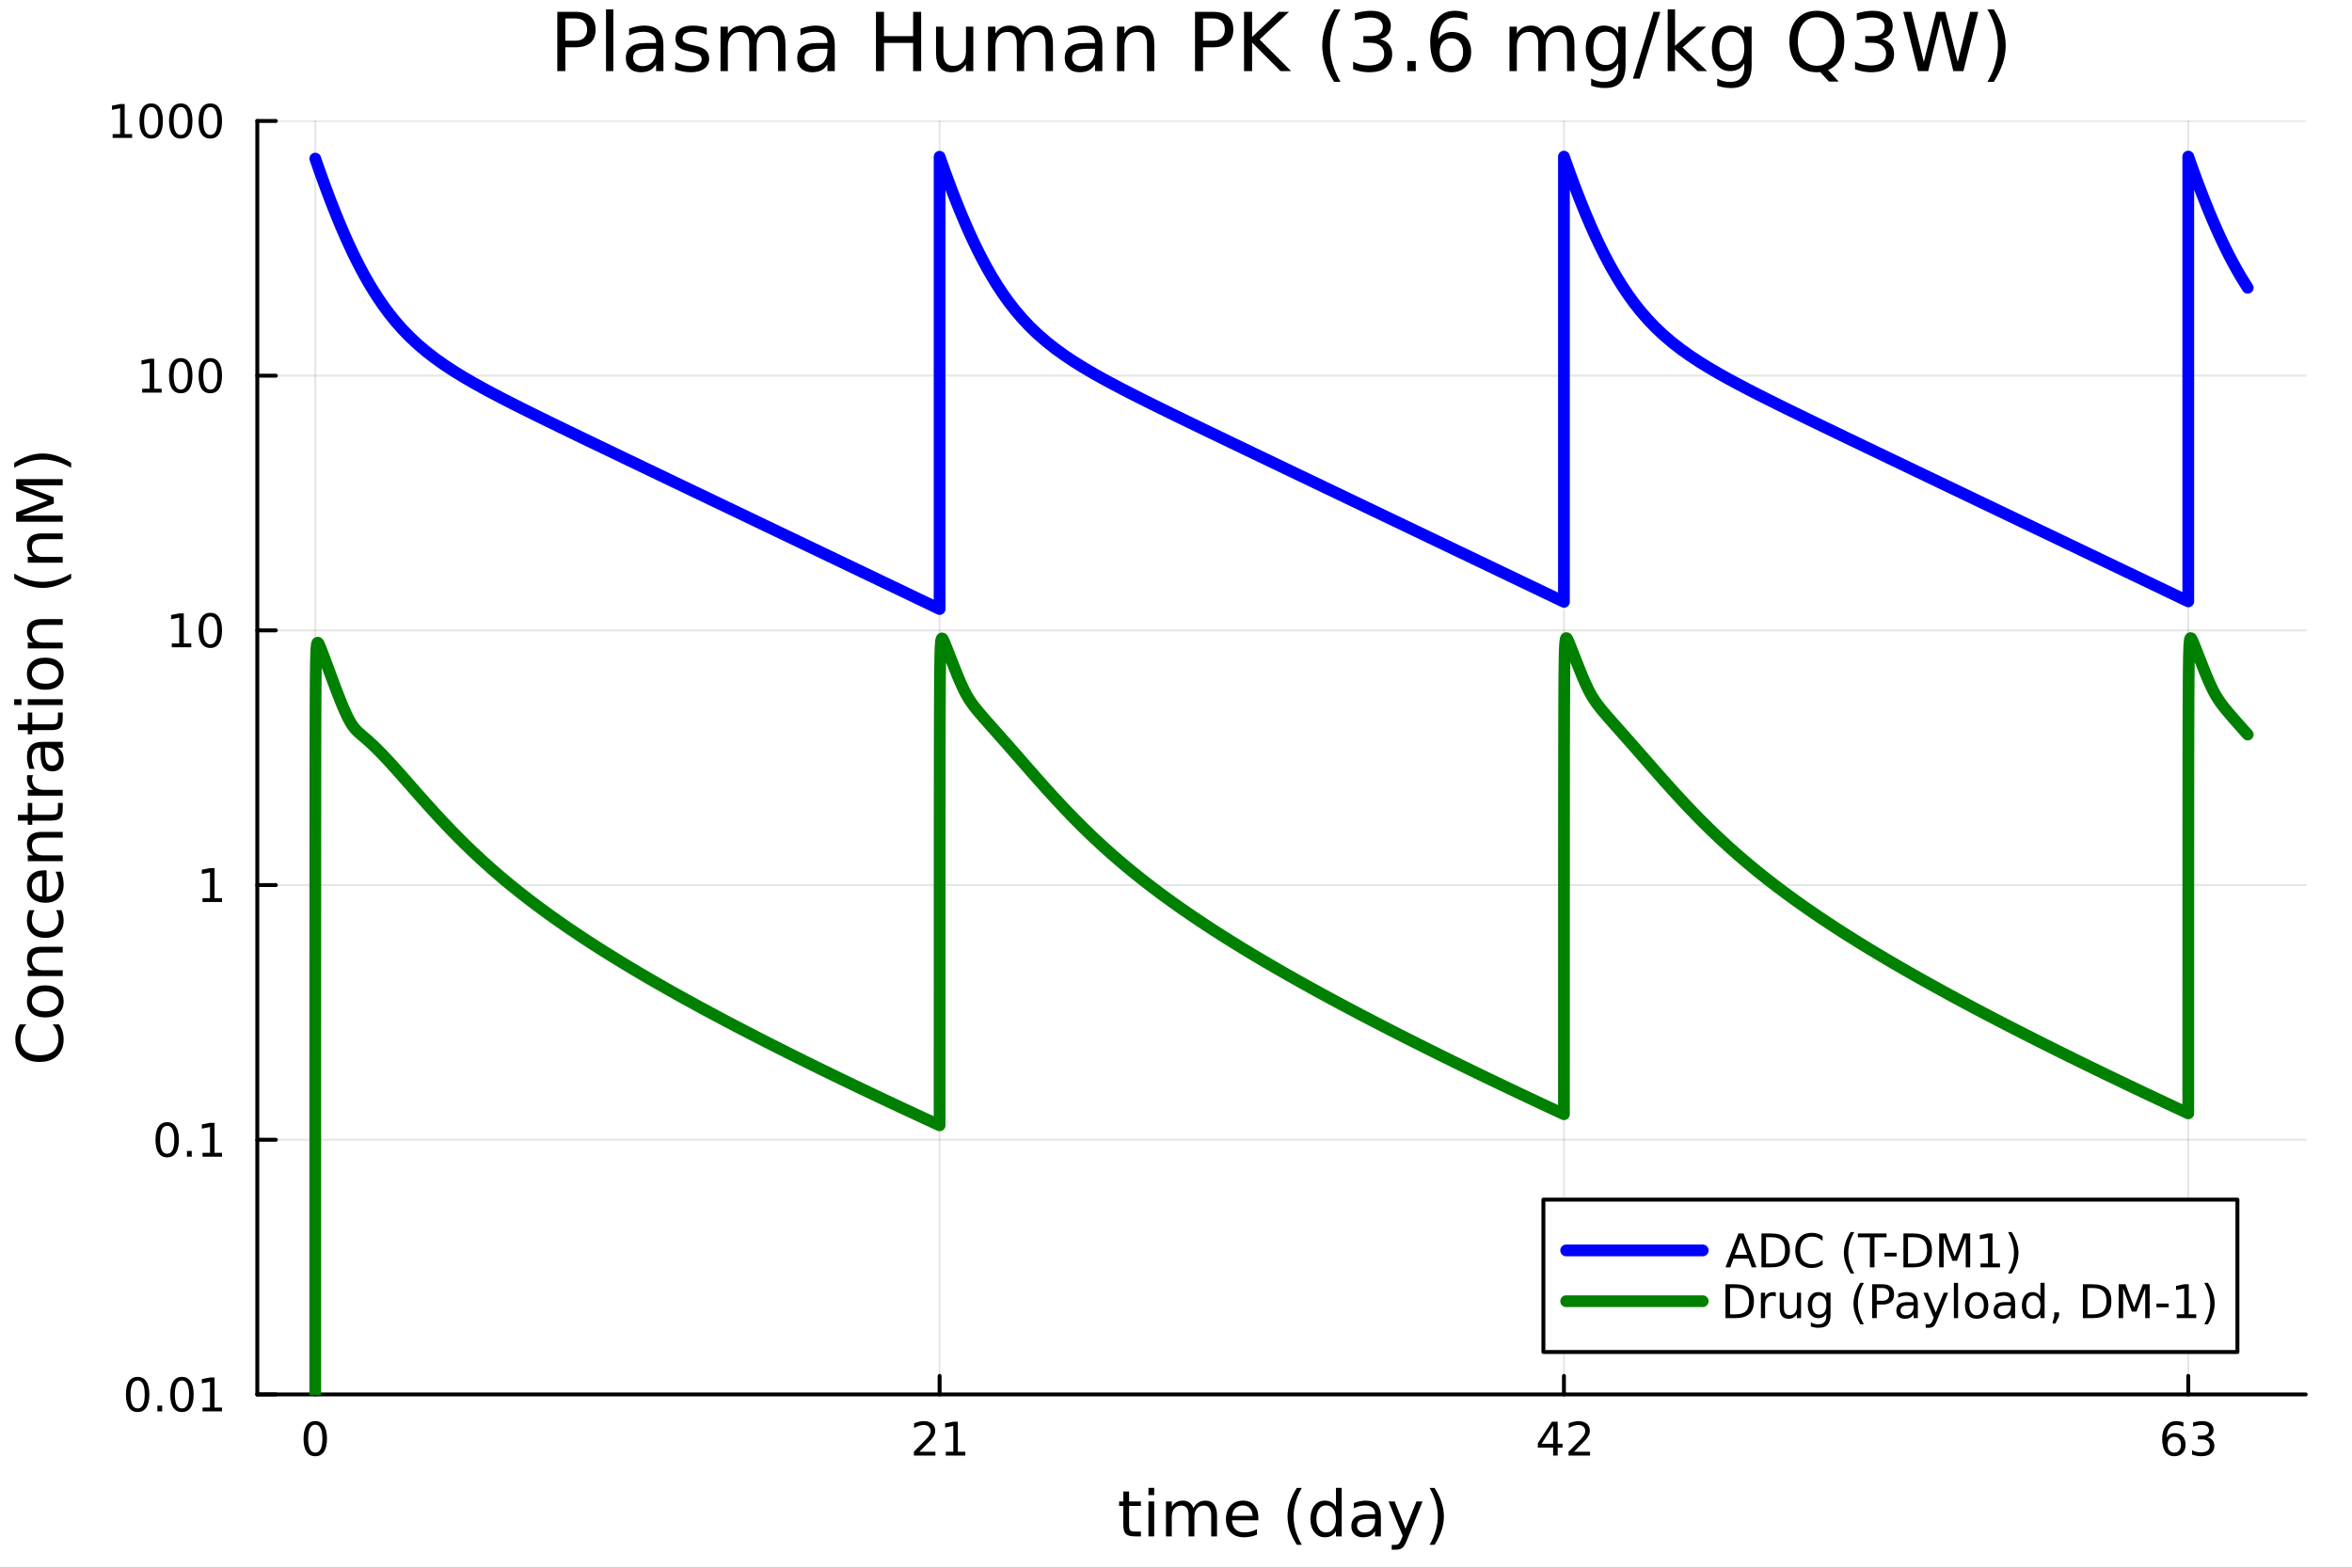 <svg xmlns="http://www.w3.org/2000/svg" xmlns:xlink="http://www.w3.org/1999/xlink" width="600" height="400" viewBox="0 0 2400 1600">
<rect x="0" y="0" width="2400" height="1600" fill="#333333" stroke="none"/>
<defs>
  <clipPath id="clip820">
    <rect x="0" y="0" width="2400" height="1600"></rect>
  </clipPath>
</defs>
<path clip-path="url(#clip820)" d="M0 1600 L2400 1600 L2400 0 L0 0  Z" fill="#ffffff" fill-rule="evenodd" fill-opacity="1"></path>
<defs>
  <clipPath id="clip821">
    <rect x="480" y="0" width="1681" height="1600"></rect>
  </clipPath>
</defs>
<path clip-path="url(#clip820)" d="M262.551 1423.18 L2352.76 1423.18 L2352.76 123.472 L262.551 123.472  Z" fill="#ffffff" fill-rule="evenodd" fill-opacity="1"></path>
<defs>
  <clipPath id="clip822">
    <rect x="262" y="123" width="2091" height="1301"></rect>
  </clipPath>
</defs>
<polyline clip-path="url(#clip822)" style="stroke:#000000; stroke-linecap:round; stroke-linejoin:round; stroke-width:2; stroke-opacity:0.1; fill:none" points="321.708,1423.18 321.708,123.472 "></polyline>
<polyline clip-path="url(#clip822)" style="stroke:#000000; stroke-linecap:round; stroke-linejoin:round; stroke-width:2; stroke-opacity:0.1; fill:none" points="958.781,1423.18 958.781,123.472 "></polyline>
<polyline clip-path="url(#clip822)" style="stroke:#000000; stroke-linecap:round; stroke-linejoin:round; stroke-width:2; stroke-opacity:0.1; fill:none" points="1595.85,1423.18 1595.85,123.472 "></polyline>
<polyline clip-path="url(#clip822)" style="stroke:#000000; stroke-linecap:round; stroke-linejoin:round; stroke-width:2; stroke-opacity:0.1; fill:none" points="2232.93,1423.18 2232.93,123.472 "></polyline>
<polyline clip-path="url(#clip820)" style="stroke:#000000; stroke-linecap:round; stroke-linejoin:round; stroke-width:4; stroke-opacity:1; fill:none" points="262.551,1423.18 2352.76,1423.18 "></polyline>
<polyline clip-path="url(#clip820)" style="stroke:#000000; stroke-linecap:round; stroke-linejoin:round; stroke-width:4; stroke-opacity:1; fill:none" points="321.708,1423.18 321.708,1404.28 "></polyline>
<polyline clip-path="url(#clip820)" style="stroke:#000000; stroke-linecap:round; stroke-linejoin:round; stroke-width:4; stroke-opacity:1; fill:none" points="958.781,1423.18 958.781,1404.28 "></polyline>
<polyline clip-path="url(#clip820)" style="stroke:#000000; stroke-linecap:round; stroke-linejoin:round; stroke-width:4; stroke-opacity:1; fill:none" points="1595.85,1423.18 1595.85,1404.28 "></polyline>
<polyline clip-path="url(#clip820)" style="stroke:#000000; stroke-linecap:round; stroke-linejoin:round; stroke-width:4; stroke-opacity:1; fill:none" points="2232.93,1423.18 2232.93,1404.28 "></polyline>
<path clip-path="url(#clip820)" d="M321.708 1454.1 Q318.097 1454.1 316.268 1457.66 Q314.463 1461.2 314.463 1468.33 Q314.463 1475.44 316.268 1479.01 Q318.097 1482.55 321.708 1482.55 Q325.342 1482.55 327.148 1479.01 Q328.976 1475.44 328.976 1468.33 Q328.976 1461.2 327.148 1457.66 Q325.342 1454.1 321.708 1454.1 M321.708 1450.39 Q327.518 1450.39 330.574 1455 Q333.652 1459.58 333.652 1468.33 Q333.652 1477.06 330.574 1481.67 Q327.518 1486.25 321.708 1486.25 Q315.898 1486.25 312.819 1481.67 Q309.764 1477.06 309.764 1468.33 Q309.764 1459.58 312.819 1455 Q315.898 1450.39 321.708 1450.39 Z" fill="#000000" fill-rule="nonzero" fill-opacity="1"></path><path clip-path="url(#clip820)" d="M938.167 1481.64 L954.487 1481.64 L954.487 1485.58 L932.542 1485.58 L932.542 1481.64 Q935.204 1478.89 939.788 1474.26 Q944.394 1469.61 945.575 1468.27 Q947.82 1465.74 948.7 1464.01 Q949.602 1462.25 949.602 1460.56 Q949.602 1457.8 947.658 1456.07 Q945.737 1454.33 942.635 1454.33 Q940.436 1454.33 937.982 1455.09 Q935.551 1455.86 932.774 1457.41 L932.774 1452.69 Q935.598 1451.55 938.051 1450.97 Q940.505 1450.39 942.542 1450.39 Q947.913 1450.39 951.107 1453.08 Q954.301 1455.77 954.301 1460.26 Q954.301 1462.39 953.491 1464.31 Q952.704 1466.2 950.598 1468.8 Q950.019 1469.47 946.917 1472.69 Q943.815 1475.88 938.167 1481.64 Z" fill="#000000" fill-rule="nonzero" fill-opacity="1"></path><path clip-path="url(#clip820)" d="M965.111 1481.64 L972.75 1481.64 L972.75 1455.28 L964.44 1456.95 L964.44 1452.69 L972.704 1451.02 L977.38 1451.02 L977.38 1481.64 L985.019 1481.64 L985.019 1485.58 L965.111 1485.58 L965.111 1481.64 Z" fill="#000000" fill-rule="nonzero" fill-opacity="1"></path><path clip-path="url(#clip820)" d="M1584.82 1455.09 L1573.02 1473.54 L1584.82 1473.54 L1584.82 1455.09 M1583.6 1451.02 L1589.48 1451.02 L1589.48 1473.54 L1594.41 1473.54 L1594.41 1477.43 L1589.48 1477.43 L1589.48 1485.58 L1584.82 1485.58 L1584.82 1477.43 L1569.22 1477.43 L1569.22 1472.92 L1583.6 1451.02 Z" fill="#000000" fill-rule="nonzero" fill-opacity="1"></path><path clip-path="url(#clip820)" d="M1606.17 1481.64 L1622.48 1481.64 L1622.48 1485.58 L1600.54 1485.58 L1600.54 1481.64 Q1603.2 1478.89 1607.79 1474.26 Q1612.39 1469.61 1613.57 1468.27 Q1615.82 1465.74 1616.7 1464.01 Q1617.6 1462.25 1617.6 1460.56 Q1617.6 1457.8 1615.66 1456.07 Q1613.73 1454.33 1610.63 1454.33 Q1608.43 1454.33 1605.98 1455.09 Q1603.55 1455.86 1600.77 1457.41 L1600.77 1452.69 Q1603.6 1451.55 1606.05 1450.97 Q1608.5 1450.39 1610.54 1450.39 Q1615.91 1450.39 1619.11 1453.08 Q1622.3 1455.77 1622.3 1460.26 Q1622.3 1462.39 1621.49 1464.31 Q1620.7 1466.2 1618.6 1468.8 Q1618.02 1469.47 1614.92 1472.69 Q1611.81 1475.88 1606.17 1481.64 Z" fill="#000000" fill-rule="nonzero" fill-opacity="1"></path><path clip-path="url(#clip820)" d="M2218.65 1466.44 Q2215.51 1466.44 2213.65 1468.59 Q2211.83 1470.74 2211.83 1474.49 Q2211.83 1478.22 2213.65 1480.39 Q2215.51 1482.55 2218.65 1482.55 Q2221.8 1482.55 2223.63 1480.39 Q2225.48 1478.22 2225.48 1474.49 Q2225.48 1470.74 2223.63 1468.59 Q2221.8 1466.44 2218.65 1466.44 M2227.94 1451.78 L2227.94 1456.04 Q2226.18 1455.21 2224.37 1454.77 Q2222.59 1454.33 2220.83 1454.33 Q2216.2 1454.33 2213.75 1457.45 Q2211.32 1460.58 2210.97 1466.9 Q2212.34 1464.89 2214.4 1463.82 Q2216.46 1462.73 2218.93 1462.73 Q2224.14 1462.73 2227.15 1465.9 Q2230.18 1469.05 2230.18 1474.49 Q2230.18 1479.82 2227.03 1483.03 Q2223.89 1486.25 2218.65 1486.25 Q2212.66 1486.25 2209.49 1481.67 Q2206.32 1477.06 2206.32 1468.33 Q2206.32 1460.14 2210.21 1455.28 Q2214.09 1450.39 2220.65 1450.39 Q2222.4 1450.39 2224.19 1450.74 Q2225.99 1451.09 2227.94 1451.78 Z" fill="#000000" fill-rule="nonzero" fill-opacity="1"></path><path clip-path="url(#clip820)" d="M2252.4 1466.95 Q2255.76 1467.66 2257.64 1469.93 Q2259.53 1472.2 2259.53 1475.53 Q2259.53 1480.65 2256.02 1483.45 Q2252.5 1486.25 2246.02 1486.25 Q2243.84 1486.25 2241.53 1485.81 Q2239.23 1485.39 2236.78 1484.54 L2236.78 1480.02 Q2238.72 1481.16 2241.04 1481.74 Q2243.35 1482.32 2245.88 1482.32 Q2250.28 1482.32 2252.57 1480.58 Q2254.88 1478.84 2254.88 1475.53 Q2254.88 1472.48 2252.73 1470.77 Q2250.6 1469.03 2246.78 1469.03 L2242.75 1469.03 L2242.75 1465.19 L2246.96 1465.19 Q2250.41 1465.19 2252.24 1463.82 Q2254.07 1462.43 2254.07 1459.84 Q2254.07 1457.18 2252.17 1455.77 Q2250.3 1454.33 2246.78 1454.33 Q2244.86 1454.33 2242.66 1454.75 Q2240.46 1455.16 2237.82 1456.04 L2237.82 1451.88 Q2240.48 1451.14 2242.8 1450.77 Q2245.14 1450.39 2247.2 1450.39 Q2252.52 1450.39 2255.62 1452.83 Q2258.72 1455.23 2258.72 1459.35 Q2258.72 1462.22 2257.08 1464.21 Q2255.44 1466.18 2252.4 1466.95 Z" fill="#000000" fill-rule="nonzero" fill-opacity="1"></path><path clip-path="url(#clip820)" d="M1152.14 1522.27 L1152.14 1532.4 L1164.2 1532.4 L1164.2 1536.95 L1152.14 1536.95 L1152.14 1556.3 Q1152.14 1560.66 1153.32 1561.9 Q1154.53 1563.14 1158.19 1563.14 L1164.2 1563.14 L1164.2 1568.04 L1158.19 1568.04 Q1151.41 1568.04 1148.83 1565.53 Q1146.25 1562.98 1146.25 1556.3 L1146.25 1536.95 L1141.95 1536.95 L1141.95 1532.4 L1146.25 1532.4 L1146.25 1522.27 L1152.14 1522.27 Z" fill="#000000" fill-rule="nonzero" fill-opacity="1"></path><path clip-path="url(#clip820)" d="M1171.9 1532.4 L1177.76 1532.4 L1177.76 1568.04 L1171.9 1568.04 L1171.9 1532.4 M1171.9 1518.52 L1177.76 1518.52 L1177.76 1525.93 L1171.9 1525.93 L1171.9 1518.52 Z" fill="#000000" fill-rule="nonzero" fill-opacity="1"></path><path clip-path="url(#clip820)" d="M1217.77 1539.24 Q1219.97 1535.29 1223.02 1533.41 Q1226.08 1531.54 1230.21 1531.54 Q1235.78 1531.54 1238.81 1535.45 Q1241.83 1539.33 1241.83 1546.53 L1241.83 1568.04 L1235.94 1568.04 L1235.94 1546.72 Q1235.94 1541.59 1234.13 1539.11 Q1232.32 1536.63 1228.59 1536.63 Q1224.04 1536.63 1221.4 1539.65 Q1218.76 1542.68 1218.76 1547.9 L1218.76 1568.04 L1212.87 1568.04 L1212.87 1546.72 Q1212.87 1541.56 1211.05 1539.11 Q1209.24 1536.63 1205.45 1536.63 Q1200.96 1536.63 1198.32 1539.68 Q1195.68 1542.71 1195.68 1547.9 L1195.68 1568.04 L1189.79 1568.04 L1189.79 1532.4 L1195.68 1532.4 L1195.68 1537.93 Q1197.69 1534.66 1200.49 1533.1 Q1203.29 1531.54 1207.14 1531.54 Q1211.02 1531.54 1213.73 1533.51 Q1216.46 1535.48 1217.77 1539.24 Z" fill="#000000" fill-rule="nonzero" fill-opacity="1"></path><path clip-path="url(#clip820)" d="M1284 1548.76 L1284 1551.62 L1257.08 1551.62 Q1257.46 1557.67 1260.71 1560.85 Q1263.98 1564 1269.81 1564 Q1273.18 1564 1276.33 1563.17 Q1279.52 1562.35 1282.64 1560.69 L1282.64 1566.23 Q1279.49 1567.57 1276.18 1568.27 Q1272.86 1568.97 1269.46 1568.97 Q1260.93 1568.97 1255.93 1564 Q1250.97 1559.04 1250.97 1550.57 Q1250.97 1541.82 1255.68 1536.69 Q1260.42 1531.54 1268.44 1531.54 Q1275.63 1531.54 1279.8 1536.18 Q1284 1540.8 1284 1548.76 M1278.15 1547.04 Q1278.08 1542.23 1275.44 1539.37 Q1272.83 1536.5 1268.5 1536.5 Q1263.6 1536.5 1260.64 1539.27 Q1257.71 1542.04 1257.27 1547.07 L1278.15 1547.04 Z" fill="#000000" fill-rule="nonzero" fill-opacity="1"></path><path clip-path="url(#clip820)" d="M1328.41 1518.58 Q1324.14 1525.9 1322.07 1533.06 Q1320 1540.23 1320 1547.58 Q1320 1554.93 1322.07 1562.16 Q1324.17 1569.35 1328.41 1576.64 L1323.31 1576.64 Q1318.54 1569.16 1316.15 1561.93 Q1313.8 1554.71 1313.8 1547.58 Q1313.8 1540.48 1316.15 1533.29 Q1318.51 1526.09 1323.31 1518.58 L1328.41 1518.58 Z" fill="#000000" fill-rule="nonzero" fill-opacity="1"></path><path clip-path="url(#clip820)" d="M1363.23 1537.81 L1363.23 1518.52 L1369.08 1518.52 L1369.08 1568.04 L1363.23 1568.04 L1363.23 1562.7 Q1361.38 1565.88 1358.55 1567.44 Q1355.75 1568.97 1351.8 1568.97 Q1345.34 1568.97 1341.26 1563.81 Q1337.22 1558.65 1337.22 1550.25 Q1337.22 1541.85 1341.26 1536.69 Q1345.34 1531.54 1351.8 1531.54 Q1355.75 1531.54 1358.55 1533.1 Q1361.38 1534.62 1363.23 1537.81 M1343.27 1550.25 Q1343.27 1556.71 1345.91 1560.4 Q1348.59 1564.07 1353.23 1564.07 Q1357.88 1564.07 1360.55 1560.4 Q1363.23 1556.71 1363.23 1550.25 Q1363.23 1543.79 1360.55 1540.13 Q1357.88 1536.44 1353.23 1536.44 Q1348.59 1536.44 1345.91 1540.13 Q1343.27 1543.79 1343.27 1550.25 Z" fill="#000000" fill-rule="nonzero" fill-opacity="1"></path><path clip-path="url(#clip820)" d="M1397.35 1550.12 Q1390.25 1550.12 1387.51 1551.75 Q1384.77 1553.37 1384.77 1557.29 Q1384.77 1560.4 1386.81 1562.25 Q1388.88 1564.07 1392.41 1564.07 Q1397.28 1564.07 1400.21 1560.63 Q1403.17 1557.16 1403.17 1551.43 L1403.17 1550.12 L1397.35 1550.12 M1409.03 1547.71 L1409.03 1568.04 L1403.17 1568.04 L1403.17 1562.63 Q1401.17 1565.88 1398.17 1567.44 Q1395.18 1568.97 1390.85 1568.97 Q1385.38 1568.97 1382.13 1565.91 Q1378.92 1562.82 1378.92 1557.67 Q1378.92 1551.65 1382.93 1548.6 Q1386.97 1545.54 1394.96 1545.54 L1403.17 1545.54 L1403.17 1544.97 Q1403.17 1540.93 1400.5 1538.73 Q1397.86 1536.5 1393.05 1536.5 Q1389.99 1536.5 1387.1 1537.23 Q1384.2 1537.97 1381.53 1539.43 L1381.53 1534.02 Q1384.74 1532.78 1387.77 1532.17 Q1390.79 1531.54 1393.65 1531.54 Q1401.39 1531.54 1405.21 1535.55 Q1409.03 1539.56 1409.03 1547.71 Z" fill="#000000" fill-rule="nonzero" fill-opacity="1"></path><path clip-path="url(#clip820)" d="M1435.92 1571.35 Q1433.44 1577.72 1431.08 1579.66 Q1428.73 1581.6 1424.78 1581.6 L1420.1 1581.6 L1420.1 1576.7 L1423.54 1576.7 Q1425.96 1576.7 1427.3 1575.56 Q1428.63 1574.41 1430.26 1570.14 L1431.31 1567.47 L1416.89 1532.4 L1423.1 1532.4 L1434.24 1560.28 L1445.38 1532.4 L1451.58 1532.4 L1435.92 1571.35 Z" fill="#000000" fill-rule="nonzero" fill-opacity="1"></path><path clip-path="url(#clip820)" d="M1458.74 1518.58 L1463.84 1518.58 Q1468.61 1526.09 1470.97 1533.29 Q1473.35 1540.48 1473.35 1547.58 Q1473.35 1554.71 1470.97 1561.93 Q1468.61 1569.16 1463.84 1576.64 L1458.74 1576.64 Q1462.98 1569.35 1465.05 1562.16 Q1467.15 1554.93 1467.15 1547.58 Q1467.15 1540.23 1465.05 1533.06 Q1462.98 1525.9 1458.74 1518.58 Z" fill="#000000" fill-rule="nonzero" fill-opacity="1"></path><polyline clip-path="url(#clip822)" style="stroke:#000000; stroke-linecap:round; stroke-linejoin:round; stroke-width:2; stroke-opacity:0.1; fill:none" points="262.551,1423.18 2352.76,1423.18 "></polyline>
<polyline clip-path="url(#clip822)" style="stroke:#000000; stroke-linecap:round; stroke-linejoin:round; stroke-width:2; stroke-opacity:0.1; fill:none" points="262.551,1163.24 2352.76,1163.24 "></polyline>
<polyline clip-path="url(#clip822)" style="stroke:#000000; stroke-linecap:round; stroke-linejoin:round; stroke-width:2; stroke-opacity:0.1; fill:none" points="262.551,903.297 2352.76,903.297 "></polyline>
<polyline clip-path="url(#clip822)" style="stroke:#000000; stroke-linecap:round; stroke-linejoin:round; stroke-width:2; stroke-opacity:0.1; fill:none" points="262.551,643.355 2352.76,643.355 "></polyline>
<polyline clip-path="url(#clip822)" style="stroke:#000000; stroke-linecap:round; stroke-linejoin:round; stroke-width:2; stroke-opacity:0.1; fill:none" points="262.551,383.414 2352.76,383.414 "></polyline>
<polyline clip-path="url(#clip822)" style="stroke:#000000; stroke-linecap:round; stroke-linejoin:round; stroke-width:2; stroke-opacity:0.1; fill:none" points="262.551,123.472 2352.76,123.472 "></polyline>
<polyline clip-path="url(#clip820)" style="stroke:#000000; stroke-linecap:round; stroke-linejoin:round; stroke-width:4; stroke-opacity:1; fill:none" points="262.551,1423.18 262.551,123.472 "></polyline>
<polyline clip-path="url(#clip820)" style="stroke:#000000; stroke-linecap:round; stroke-linejoin:round; stroke-width:4; stroke-opacity:1; fill:none" points="262.551,1423.18 281.449,1423.18 "></polyline>
<polyline clip-path="url(#clip820)" style="stroke:#000000; stroke-linecap:round; stroke-linejoin:round; stroke-width:4; stroke-opacity:1; fill:none" points="262.551,1163.24 281.449,1163.24 "></polyline>
<polyline clip-path="url(#clip820)" style="stroke:#000000; stroke-linecap:round; stroke-linejoin:round; stroke-width:4; stroke-opacity:1; fill:none" points="262.551,903.297 281.449,903.297 "></polyline>
<polyline clip-path="url(#clip820)" style="stroke:#000000; stroke-linecap:round; stroke-linejoin:round; stroke-width:4; stroke-opacity:1; fill:none" points="262.551,643.355 281.449,643.355 "></polyline>
<polyline clip-path="url(#clip820)" style="stroke:#000000; stroke-linecap:round; stroke-linejoin:round; stroke-width:4; stroke-opacity:1; fill:none" points="262.551,383.414 281.449,383.414 "></polyline>
<polyline clip-path="url(#clip820)" style="stroke:#000000; stroke-linecap:round; stroke-linejoin:round; stroke-width:4; stroke-opacity:1; fill:none" points="262.551,123.472 281.449,123.472 "></polyline>
<path clip-path="url(#clip820)" d="M140.441 1408.98 Q136.829 1408.98 135.001 1412.54 Q133.195 1416.08 133.195 1423.21 Q133.195 1430.32 135.001 1433.89 Q136.829 1437.43 140.441 1437.43 Q144.075 1437.43 145.88 1433.89 Q147.709 1430.32 147.709 1423.21 Q147.709 1416.08 145.88 1412.54 Q144.075 1408.98 140.441 1408.98 M140.441 1405.27 Q146.251 1405.27 149.306 1409.88 Q152.385 1414.46 152.385 1423.21 Q152.385 1431.94 149.306 1436.55 Q146.251 1441.13 140.441 1441.13 Q134.63 1441.13 131.552 1436.55 Q128.496 1431.94 128.496 1423.21 Q128.496 1414.46 131.552 1409.88 Q134.63 1405.27 140.441 1405.27 Z" fill="#000000" fill-rule="nonzero" fill-opacity="1"></path><path clip-path="url(#clip820)" d="M160.603 1434.58 L165.487 1434.58 L165.487 1440.46 L160.603 1440.46 L160.603 1434.58 Z" fill="#000000" fill-rule="nonzero" fill-opacity="1"></path><path clip-path="url(#clip820)" d="M185.672 1408.98 Q182.061 1408.98 180.232 1412.54 Q178.426 1416.08 178.426 1423.21 Q178.426 1430.32 180.232 1433.89 Q182.061 1437.43 185.672 1437.43 Q189.306 1437.43 191.112 1433.89 Q192.94 1430.32 192.94 1423.21 Q192.94 1416.08 191.112 1412.54 Q189.306 1408.98 185.672 1408.98 M185.672 1405.27 Q191.482 1405.27 194.538 1409.88 Q197.616 1414.46 197.616 1423.21 Q197.616 1431.94 194.538 1436.55 Q191.482 1441.13 185.672 1441.13 Q179.862 1441.13 176.783 1436.55 Q173.727 1431.94 173.727 1423.21 Q173.727 1414.46 176.783 1409.88 Q179.862 1405.27 185.672 1405.27 Z" fill="#000000" fill-rule="nonzero" fill-opacity="1"></path><path clip-path="url(#clip820)" d="M206.644 1436.52 L214.283 1436.52 L214.283 1410.16 L205.973 1411.83 L205.973 1407.57 L214.236 1405.9 L218.912 1405.9 L218.912 1436.52 L226.551 1436.52 L226.551 1440.46 L206.644 1440.46 L206.644 1436.52 Z" fill="#000000" fill-rule="nonzero" fill-opacity="1"></path><path clip-path="url(#clip820)" d="M170.602 1149.04 Q166.991 1149.04 165.163 1152.6 Q163.357 1156.14 163.357 1163.27 Q163.357 1170.38 165.163 1173.94 Q166.991 1177.49 170.602 1177.49 Q174.237 1177.49 176.042 1173.94 Q177.871 1170.38 177.871 1163.27 Q177.871 1156.14 176.042 1152.6 Q174.237 1149.04 170.602 1149.04 M170.602 1145.33 Q176.413 1145.33 179.468 1149.94 Q182.547 1154.52 182.547 1163.27 Q182.547 1172 179.468 1176.61 Q176.413 1181.19 170.602 1181.19 Q164.792 1181.19 161.714 1176.61 Q158.658 1172 158.658 1163.27 Q158.658 1154.52 161.714 1149.94 Q164.792 1145.33 170.602 1145.33 Z" fill="#000000" fill-rule="nonzero" fill-opacity="1"></path><path clip-path="url(#clip820)" d="M190.764 1174.64 L195.649 1174.64 L195.649 1180.52 L190.764 1180.52 L190.764 1174.64 Z" fill="#000000" fill-rule="nonzero" fill-opacity="1"></path><path clip-path="url(#clip820)" d="M206.644 1176.58 L214.283 1176.58 L214.283 1150.22 L205.973 1151.88 L205.973 1147.62 L214.236 1145.96 L218.912 1145.96 L218.912 1176.58 L226.551 1176.58 L226.551 1180.52 L206.644 1180.52 L206.644 1176.58 Z" fill="#000000" fill-rule="nonzero" fill-opacity="1"></path><path clip-path="url(#clip820)" d="M206.644 916.642 L214.283 916.642 L214.283 890.276 L205.973 891.943 L205.973 887.683 L214.236 886.017 L218.912 886.017 L218.912 916.642 L226.551 916.642 L226.551 920.577 L206.644 920.577 L206.644 916.642 Z" fill="#000000" fill-rule="nonzero" fill-opacity="1"></path><path clip-path="url(#clip820)" d="M175.255 656.7 L182.894 656.7 L182.894 630.334 L174.584 632.001 L174.584 627.742 L182.848 626.075 L187.524 626.075 L187.524 656.7 L195.163 656.7 L195.163 660.635 L175.255 660.635 L175.255 656.7 Z" fill="#000000" fill-rule="nonzero" fill-opacity="1"></path><path clip-path="url(#clip820)" d="M214.607 629.154 Q210.996 629.154 209.167 632.719 Q207.362 636.26 207.362 643.39 Q207.362 650.496 209.167 654.061 Q210.996 657.603 214.607 657.603 Q218.241 657.603 220.047 654.061 Q221.875 650.496 221.875 643.39 Q221.875 636.26 220.047 632.719 Q218.241 629.154 214.607 629.154 M214.607 625.45 Q220.417 625.45 223.473 630.057 Q226.551 634.64 226.551 643.39 Q226.551 652.117 223.473 656.723 Q220.417 661.307 214.607 661.307 Q208.797 661.307 205.718 656.723 Q202.662 652.117 202.662 643.39 Q202.662 634.64 205.718 630.057 Q208.797 625.45 214.607 625.45 Z" fill="#000000" fill-rule="nonzero" fill-opacity="1"></path><path clip-path="url(#clip820)" d="M145.093 396.759 L152.732 396.759 L152.732 370.393 L144.422 372.06 L144.422 367.8 L152.686 366.134 L157.362 366.134 L157.362 396.759 L165.001 396.759 L165.001 400.694 L145.093 400.694 L145.093 396.759 Z" fill="#000000" fill-rule="nonzero" fill-opacity="1"></path><path clip-path="url(#clip820)" d="M184.445 369.212 Q180.834 369.212 179.005 372.777 Q177.2 376.319 177.2 383.448 Q177.2 390.555 179.005 394.12 Q180.834 397.661 184.445 397.661 Q188.079 397.661 189.885 394.12 Q191.713 390.555 191.713 383.448 Q191.713 376.319 189.885 372.777 Q188.079 369.212 184.445 369.212 M184.445 365.509 Q190.255 365.509 193.311 370.115 Q196.389 374.698 196.389 383.448 Q196.389 392.175 193.311 396.782 Q190.255 401.365 184.445 401.365 Q178.635 401.365 175.556 396.782 Q172.501 392.175 172.501 383.448 Q172.501 374.698 175.556 370.115 Q178.635 365.509 184.445 365.509 Z" fill="#000000" fill-rule="nonzero" fill-opacity="1"></path><path clip-path="url(#clip820)" d="M214.607 369.212 Q210.996 369.212 209.167 372.777 Q207.362 376.319 207.362 383.448 Q207.362 390.555 209.167 394.12 Q210.996 397.661 214.607 397.661 Q218.241 397.661 220.047 394.12 Q221.875 390.555 221.875 383.448 Q221.875 376.319 220.047 372.777 Q218.241 369.212 214.607 369.212 M214.607 365.509 Q220.417 365.509 223.473 370.115 Q226.551 374.698 226.551 383.448 Q226.551 392.175 223.473 396.782 Q220.417 401.365 214.607 401.365 Q208.797 401.365 205.718 396.782 Q202.662 392.175 202.662 383.448 Q202.662 374.698 205.718 370.115 Q208.797 365.509 214.607 365.509 Z" fill="#000000" fill-rule="nonzero" fill-opacity="1"></path><path clip-path="url(#clip820)" d="M114.931 136.817 L122.57 136.817 L122.57 110.451 L114.26 112.118 L114.26 107.859 L122.524 106.192 L127.2 106.192 L127.2 136.817 L134.839 136.817 L134.839 140.752 L114.931 140.752 L114.931 136.817 Z" fill="#000000" fill-rule="nonzero" fill-opacity="1"></path><path clip-path="url(#clip820)" d="M154.283 109.271 Q150.672 109.271 148.843 112.836 Q147.038 116.377 147.038 123.507 Q147.038 130.613 148.843 134.178 Q150.672 137.72 154.283 137.72 Q157.917 137.72 159.723 134.178 Q161.552 130.613 161.552 123.507 Q161.552 116.377 159.723 112.836 Q157.917 109.271 154.283 109.271 M154.283 105.567 Q160.093 105.567 163.149 110.174 Q166.227 114.757 166.227 123.507 Q166.227 132.234 163.149 136.84 Q160.093 141.423 154.283 141.423 Q148.473 141.423 145.394 136.84 Q142.339 132.234 142.339 123.507 Q142.339 114.757 145.394 110.174 Q148.473 105.567 154.283 105.567 Z" fill="#000000" fill-rule="nonzero" fill-opacity="1"></path><path clip-path="url(#clip820)" d="M184.445 109.271 Q180.834 109.271 179.005 112.836 Q177.2 116.377 177.2 123.507 Q177.2 130.613 179.005 134.178 Q180.834 137.72 184.445 137.72 Q188.079 137.72 189.885 134.178 Q191.713 130.613 191.713 123.507 Q191.713 116.377 189.885 112.836 Q188.079 109.271 184.445 109.271 M184.445 105.567 Q190.255 105.567 193.311 110.174 Q196.389 114.757 196.389 123.507 Q196.389 132.234 193.311 136.84 Q190.255 141.423 184.445 141.423 Q178.635 141.423 175.556 136.84 Q172.501 132.234 172.501 123.507 Q172.501 114.757 175.556 110.174 Q178.635 105.567 184.445 105.567 Z" fill="#000000" fill-rule="nonzero" fill-opacity="1"></path><path clip-path="url(#clip820)" d="M214.607 109.271 Q210.996 109.271 209.167 112.836 Q207.362 116.377 207.362 123.507 Q207.362 130.613 209.167 134.178 Q210.996 137.72 214.607 137.72 Q218.241 137.72 220.047 134.178 Q221.875 130.613 221.875 123.507 Q221.875 116.377 220.047 112.836 Q218.241 109.271 214.607 109.271 M214.607 105.567 Q220.417 105.567 223.473 110.174 Q226.551 114.757 226.551 123.507 Q226.551 132.234 223.473 136.84 Q220.417 141.423 214.607 141.423 Q208.797 141.423 205.718 136.84 Q202.662 132.234 202.662 123.507 Q202.662 114.757 205.718 110.174 Q208.797 105.567 214.607 105.567 Z" fill="#000000" fill-rule="nonzero" fill-opacity="1"></path><path clip-path="url(#clip820)" d="M20.144 1045.51 L26.924 1045.51 Q23.9 1048.75 22.404 1052.45 Q20.908 1056.11 20.908 1060.24 Q20.908 1068.39 25.905 1072.72 Q30.871 1077.05 40.292 1077.05 Q49.681 1077.05 54.678 1072.72 Q59.644 1068.39 59.644 1060.24 Q59.644 1056.11 58.148 1052.45 Q56.652 1048.75 53.628 1045.51 L60.344 1045.51 Q62.636 1048.88 63.781 1052.67 Q64.927 1056.42 64.927 1060.63 Q64.927 1071.42 58.339 1077.62 Q51.718 1083.83 40.292 1083.83 Q28.834 1083.83 22.245 1077.62 Q15.625 1071.42 15.625 1060.63 Q15.625 1056.36 16.771 1052.61 Q17.885 1048.82 20.144 1045.51 Z" fill="#000000" fill-rule="nonzero" fill-opacity="1"></path><path clip-path="url(#clip820)" d="M32.462 1022.02 Q32.462 1026.73 36.154 1029.47 Q39.815 1032.2 46.212 1032.2 Q52.609 1032.2 56.302 1029.5 Q59.962 1026.76 59.962 1022.02 Q59.962 1017.34 56.27 1014.6 Q52.578 1011.86 46.212 1011.86 Q39.878 1011.86 36.186 1014.6 Q32.462 1017.34 32.462 1022.02 M27.497 1022.02 Q27.497 1014.38 32.462 1010.02 Q37.427 1005.66 46.212 1005.66 Q54.965 1005.66 59.962 1010.02 Q64.927 1014.38 64.927 1022.02 Q64.927 1029.69 59.962 1034.05 Q54.965 1038.38 46.212 1038.38 Q37.427 1038.38 32.462 1034.05 Q27.497 1029.69 27.497 1022.02 Z" fill="#000000" fill-rule="nonzero" fill-opacity="1"></path><path clip-path="url(#clip820)" d="M42.488 966.318 L64.004 966.318 L64.004 972.175 L42.679 972.175 Q37.618 972.175 35.104 974.148 Q32.589 976.121 32.589 980.068 Q32.589 984.811 35.613 987.548 Q38.637 990.285 43.857 990.285 L64.004 990.285 L64.004 996.173 L28.356 996.173 L28.356 990.285 L33.894 990.285 Q30.68 988.184 29.088 985.352 Q27.497 982.487 27.497 978.763 Q27.497 972.62 31.316 969.469 Q35.104 966.318 42.488 966.318 Z" fill="#000000" fill-rule="nonzero" fill-opacity="1"></path><path clip-path="url(#clip820)" d="M29.725 928.983 L35.199 928.983 Q33.831 931.466 33.162 933.981 Q32.462 936.463 32.462 939.009 Q32.462 944.707 36.09 947.858 Q39.687 951.009 46.212 951.009 Q52.737 951.009 56.365 947.858 Q59.962 944.707 59.962 939.009 Q59.962 936.463 59.294 933.981 Q58.593 931.466 57.225 928.983 L62.636 928.983 Q63.781 931.434 64.354 934.076 Q64.927 936.686 64.927 939.646 Q64.927 947.699 59.866 952.441 Q54.806 957.184 46.212 957.184 Q37.491 957.184 32.494 952.409 Q27.497 947.603 27.497 939.264 Q27.497 936.559 28.07 933.981 Q28.611 931.402 29.725 928.983 Z" fill="#000000" fill-rule="nonzero" fill-opacity="1"></path><path clip-path="url(#clip820)" d="M44.716 888.307 L47.581 888.307 L47.581 915.233 Q53.628 914.852 56.811 911.605 Q59.962 908.327 59.962 902.502 Q59.962 899.128 59.134 895.977 Q58.307 892.794 56.652 889.675 L62.19 889.675 Q63.527 892.826 64.227 896.136 Q64.927 899.447 64.927 902.852 Q64.927 911.382 59.962 916.379 Q54.997 921.345 46.53 921.345 Q37.777 921.345 32.653 916.634 Q27.497 911.892 27.497 903.871 Q27.497 896.677 32.144 892.508 Q36.759 888.307 44.716 888.307 M42.997 894.163 Q38.191 894.227 35.327 896.868 Q32.462 899.478 32.462 903.807 Q32.462 908.709 35.231 911.669 Q38 914.597 43.029 915.043 L42.997 894.163 Z" fill="#000000" fill-rule="nonzero" fill-opacity="1"></path><path clip-path="url(#clip820)" d="M42.488 849.062 L64.004 849.062 L64.004 854.918 L42.679 854.918 Q37.618 854.918 35.104 856.892 Q32.589 858.865 32.589 862.812 Q32.589 867.554 35.613 870.292 Q38.637 873.029 43.857 873.029 L64.004 873.029 L64.004 878.917 L28.356 878.917 L28.356 873.029 L33.894 873.029 Q30.68 870.928 29.088 868.095 Q27.497 865.231 27.497 861.507 Q27.497 855.364 31.316 852.213 Q35.104 849.062 42.488 849.062 Z" fill="#000000" fill-rule="nonzero" fill-opacity="1"></path><path clip-path="url(#clip820)" d="M18.235 831.588 L28.356 831.588 L28.356 819.525 L32.908 819.525 L32.908 831.588 L52.259 831.588 Q56.62 831.588 57.861 830.41 Q59.103 829.201 59.103 825.541 L59.103 819.525 L64.004 819.525 L64.004 825.541 Q64.004 832.32 61.49 834.898 Q58.943 837.476 52.259 837.476 L32.908 837.476 L32.908 841.773 L28.356 841.773 L28.356 837.476 L18.235 837.476 L18.235 831.588 Z" fill="#000000" fill-rule="nonzero" fill-opacity="1"></path><path clip-path="url(#clip820)" d="M33.831 791.166 Q33.258 792.153 33.003 793.33 Q32.717 794.476 32.717 795.876 Q32.717 800.842 35.963 803.515 Q39.178 806.157 45.225 806.157 L64.004 806.157 L64.004 812.045 L28.356 812.045 L28.356 806.157 L33.894 806.157 Q30.648 804.311 29.088 801.351 Q27.497 798.391 27.497 794.158 Q27.497 793.553 27.592 792.821 Q27.656 792.089 27.815 791.198 L33.831 791.166 Z" fill="#000000" fill-rule="nonzero" fill-opacity="1"></path><path clip-path="url(#clip820)" d="M46.085 768.822 Q46.085 775.92 47.708 778.657 Q49.331 781.395 53.246 781.395 Q56.365 781.395 58.211 779.357 Q60.026 777.289 60.026 773.756 Q60.026 768.886 56.588 765.958 Q53.119 762.998 47.39 762.998 L46.085 762.998 L46.085 768.822 M43.666 757.141 L64.004 757.141 L64.004 762.998 L58.593 762.998 Q61.84 765.003 63.399 767.995 Q64.927 770.987 64.927 775.315 Q64.927 780.79 61.872 784.036 Q58.784 787.251 53.628 787.251 Q47.612 787.251 44.557 783.241 Q41.501 779.198 41.501 771.209 L41.501 762.998 L40.928 762.998 Q36.886 762.998 34.69 765.671 Q32.462 768.313 32.462 773.119 Q32.462 776.175 33.194 779.071 Q33.926 781.967 35.39 784.641 L29.98 784.641 Q28.738 781.426 28.133 778.403 Q27.497 775.379 27.497 772.514 Q27.497 764.78 31.507 760.961 Q35.518 757.141 43.666 757.141 Z" fill="#000000" fill-rule="nonzero" fill-opacity="1"></path><path clip-path="url(#clip820)" d="M18.235 739.285 L28.356 739.285 L28.356 727.222 L32.908 727.222 L32.908 739.285 L52.259 739.285 Q56.62 739.285 57.861 738.108 Q59.103 736.898 59.103 733.238 L59.103 727.222 L64.004 727.222 L64.004 733.238 Q64.004 740.017 61.49 742.596 Q58.943 745.174 52.259 745.174 L32.908 745.174 L32.908 749.47 L28.356 749.47 L28.356 745.174 L18.235 745.174 L18.235 739.285 Z" fill="#000000" fill-rule="nonzero" fill-opacity="1"></path><path clip-path="url(#clip820)" d="M28.356 719.52 L28.356 713.663 L64.004 713.663 L64.004 719.52 L28.356 719.52 M14.479 719.52 L14.479 713.663 L21.895 713.663 L21.895 719.52 L14.479 719.52 Z" fill="#000000" fill-rule="nonzero" fill-opacity="1"></path><path clip-path="url(#clip820)" d="M32.462 687.596 Q32.462 692.306 36.154 695.044 Q39.815 697.781 46.212 697.781 Q52.609 697.781 56.302 695.076 Q59.962 692.338 59.962 687.596 Q59.962 682.917 56.27 680.18 Q52.578 677.443 46.212 677.443 Q39.878 677.443 36.186 680.18 Q32.462 682.917 32.462 687.596 M27.497 687.596 Q27.497 679.957 32.462 675.596 Q37.427 671.236 46.212 671.236 Q54.965 671.236 59.962 675.596 Q64.927 679.957 64.927 687.596 Q64.927 695.267 59.962 699.627 Q54.965 703.956 46.212 703.956 Q37.427 703.956 32.462 699.627 Q27.497 695.267 27.497 687.596 Z" fill="#000000" fill-rule="nonzero" fill-opacity="1"></path><path clip-path="url(#clip820)" d="M42.488 631.896 L64.004 631.896 L64.004 637.752 L42.679 637.752 Q37.618 637.752 35.104 639.726 Q32.589 641.699 32.589 645.646 Q32.589 650.388 35.613 653.126 Q38.637 655.863 43.857 655.863 L64.004 655.863 L64.004 661.751 L28.356 661.751 L28.356 655.863 L33.894 655.863 Q30.68 653.762 29.088 650.929 Q27.497 648.065 27.497 644.341 Q27.497 638.198 31.316 635.047 Q35.104 631.896 42.488 631.896 Z" fill="#000000" fill-rule="nonzero" fill-opacity="1"></path><path clip-path="url(#clip820)" d="M14.543 585.426 Q21.863 589.691 29.025 591.76 Q36.186 593.829 43.538 593.829 Q50.891 593.829 58.116 591.76 Q65.309 589.659 72.598 585.426 L72.598 590.519 Q65.118 595.293 57.893 597.68 Q50.668 600.036 43.538 600.036 Q36.441 600.036 29.247 597.68 Q22.054 595.325 14.543 590.519 L14.543 585.426 Z" fill="#000000" fill-rule="nonzero" fill-opacity="1"></path><path clip-path="url(#clip820)" d="M42.488 544.431 L64.004 544.431 L64.004 550.288 L42.679 550.288 Q37.618 550.288 35.104 552.261 Q32.589 554.234 32.589 558.181 Q32.589 562.923 35.613 565.661 Q38.637 568.398 43.857 568.398 L64.004 568.398 L64.004 574.286 L28.356 574.286 L28.356 568.398 L33.894 568.398 Q30.68 566.297 29.088 563.465 Q27.497 560.6 27.497 556.876 Q27.497 550.733 31.316 547.582 Q35.104 544.431 42.488 544.431 Z" fill="#000000" fill-rule="nonzero" fill-opacity="1"></path><path clip-path="url(#clip820)" d="M16.484 532.495 L16.484 522.915 L48.822 510.788 L16.484 498.598 L16.484 489.018 L64.004 489.018 L64.004 495.288 L22.277 495.288 L54.869 507.542 L54.869 514.003 L22.277 526.257 L64.004 526.257 L64.004 532.495 L16.484 532.495 Z" fill="#000000" fill-rule="nonzero" fill-opacity="1"></path><path clip-path="url(#clip820)" d="M14.543 477.432 L14.543 472.339 Q22.054 467.565 29.247 465.21 Q36.441 462.823 43.538 462.823 Q50.668 462.823 57.893 465.21 Q65.118 467.565 72.598 472.339 L72.598 477.432 Q65.309 473.199 58.116 471.13 Q50.891 469.029 43.538 469.029 Q36.186 469.029 29.025 471.13 Q21.863 473.199 14.543 477.432 Z" fill="#000000" fill-rule="nonzero" fill-opacity="1"></path><path clip-path="url(#clip820)" d="M576.87 18.82 L576.87 41.546 L587.16 41.546 Q592.872 41.546 595.991 38.589 Q599.11 35.632 599.11 30.163 Q599.11 24.735 595.991 21.778 Q592.872 18.82 587.16 18.82 L576.87 18.82 M568.688 12.096 L587.16 12.096 Q597.328 12.096 602.513 16.714 Q607.738 21.292 607.738 30.163 Q607.738 39.115 602.513 43.693 Q597.328 48.271 587.16 48.271 L576.87 48.271 L576.87 72.576 L568.688 72.576 L568.688 12.096 Z" fill="#000000" fill-rule="nonzero" fill-opacity="1"></path><path clip-path="url(#clip820)" d="M618.392 9.544 L625.846 9.544 L625.846 72.576 L618.392 72.576 L618.392 9.544 Z" fill="#000000" fill-rule="nonzero" fill-opacity="1"></path><path clip-path="url(#clip820)" d="M662.061 49.769 Q653.027 49.769 649.544 51.835 Q646.06 53.901 646.06 58.884 Q646.06 62.854 648.652 65.203 Q651.286 67.512 655.782 67.512 Q661.98 67.512 665.707 63.137 Q669.474 58.722 669.474 51.43 L669.474 49.769 L662.061 49.769 M676.928 46.691 L676.928 72.576 L669.474 72.576 L669.474 65.689 Q666.922 69.821 663.114 71.806 Q659.306 73.751 653.797 73.751 Q646.83 73.751 642.698 69.862 Q638.606 65.933 638.606 59.37 Q638.606 51.714 643.71 47.825 Q648.855 43.936 659.023 43.936 L669.474 43.936 L669.474 43.207 Q669.474 38.062 666.071 35.267 Q662.709 32.431 656.592 32.431 Q652.703 32.431 649.017 33.363 Q645.331 34.295 641.928 36.158 L641.928 29.272 Q646.019 27.692 649.868 26.922 Q653.716 26.112 657.362 26.112 Q667.206 26.112 672.067 31.216 Q676.928 36.32 676.928 46.691 Z" fill="#000000" fill-rule="nonzero" fill-opacity="1"></path><path clip-path="url(#clip820)" d="M721.204 28.543 L721.204 35.591 Q718.044 33.971 714.642 33.161 Q711.239 32.35 707.593 32.35 Q702.043 32.35 699.248 34.052 Q696.494 35.753 696.494 39.156 Q696.494 41.749 698.479 43.248 Q700.464 44.706 706.459 46.043 L709.011 46.61 Q716.951 48.311 720.272 51.43 Q723.635 54.509 723.635 60.059 Q723.635 66.378 718.612 70.064 Q713.629 73.751 704.879 73.751 Q701.233 73.751 697.263 73.022 Q693.334 72.333 688.959 70.915 L688.959 63.218 Q693.091 65.365 697.101 66.459 Q701.112 67.512 705.041 67.512 Q710.307 67.512 713.143 65.73 Q715.978 63.907 715.978 60.626 Q715.978 57.588 713.913 55.967 Q711.887 54.347 704.96 52.848 L702.367 52.24 Q695.44 50.782 692.362 47.785 Q689.283 44.746 689.283 39.48 Q689.283 33.08 693.82 29.596 Q698.357 26.112 706.702 26.112 Q710.834 26.112 714.48 26.72 Q718.125 27.327 721.204 28.543 Z" fill="#000000" fill-rule="nonzero" fill-opacity="1"></path><path clip-path="url(#clip820)" d="M770.828 35.915 Q773.623 30.892 777.512 28.502 Q781.401 26.112 786.667 26.112 Q793.756 26.112 797.604 31.095 Q801.453 36.037 801.453 45.192 L801.453 72.576 L793.958 72.576 L793.958 45.435 Q793.958 38.913 791.649 35.753 Q789.34 32.594 784.601 32.594 Q778.808 32.594 775.446 36.442 Q772.084 40.29 772.084 46.934 L772.084 72.576 L764.589 72.576 L764.589 45.435 Q764.589 38.873 762.28 35.753 Q759.971 32.594 755.151 32.594 Q749.439 32.594 746.077 36.482 Q742.714 40.331 742.714 46.934 L742.714 72.576 L735.22 72.576 L735.22 27.206 L742.714 27.206 L742.714 34.254 Q745.267 30.082 748.831 28.097 Q752.396 26.112 757.298 26.112 Q762.24 26.112 765.683 28.624 Q769.167 31.135 770.828 35.915 Z" fill="#000000" fill-rule="nonzero" fill-opacity="1"></path><path clip-path="url(#clip820)" d="M836.938 49.769 Q827.905 49.769 824.421 51.835 Q820.937 53.901 820.937 58.884 Q820.937 62.854 823.53 65.203 Q826.163 67.512 830.66 67.512 Q836.857 67.512 840.584 63.137 Q844.352 58.722 844.352 51.43 L844.352 49.769 L836.938 49.769 M851.805 46.691 L851.805 72.576 L844.352 72.576 L844.352 65.689 Q841.8 69.821 837.992 71.806 Q834.184 73.751 828.675 73.751 Q821.707 73.751 817.575 69.862 Q813.484 65.933 813.484 59.37 Q813.484 51.714 818.588 47.825 Q823.733 43.936 833.9 43.936 L844.352 43.936 L844.352 43.207 Q844.352 38.062 840.949 35.267 Q837.587 32.431 831.47 32.431 Q827.581 32.431 823.895 33.363 Q820.208 34.295 816.805 36.158 L816.805 29.272 Q820.897 27.692 824.745 26.922 Q828.594 26.112 832.239 26.112 Q842.083 26.112 846.944 31.216 Q851.805 36.32 851.805 46.691 Z" fill="#000000" fill-rule="nonzero" fill-opacity="1"></path><path clip-path="url(#clip820)" d="M893.854 12.096 L902.037 12.096 L902.037 36.888 L931.77 36.888 L931.77 12.096 L939.953 12.096 L939.953 72.576 L931.77 72.576 L931.77 43.774 L902.037 43.774 L902.037 72.576 L893.854 72.576 L893.854 12.096 Z" fill="#000000" fill-rule="nonzero" fill-opacity="1"></path><path clip-path="url(#clip820)" d="M955.144 54.671 L955.144 27.206 L962.598 27.206 L962.598 54.387 Q962.598 60.828 965.109 64.069 Q967.621 67.269 972.644 67.269 Q978.68 67.269 982.163 63.421 Q985.688 59.573 985.688 52.929 L985.688 27.206 L993.141 27.206 L993.141 72.576 L985.688 72.576 L985.688 65.608 Q982.974 69.74 979.368 71.766 Q975.803 73.751 971.064 73.751 Q963.246 73.751 959.195 68.89 Q955.144 64.029 955.144 54.671 M973.9 26.112 L973.9 26.112 Z" fill="#000000" fill-rule="nonzero" fill-opacity="1"></path><path clip-path="url(#clip820)" d="M1043.82 35.915 Q1046.61 30.892 1050.5 28.502 Q1054.39 26.112 1059.66 26.112 Q1066.75 26.112 1070.59 31.095 Q1074.44 36.037 1074.44 45.192 L1074.44 72.576 L1066.95 72.576 L1066.95 45.435 Q1066.95 38.913 1064.64 35.753 Q1062.33 32.594 1057.59 32.594 Q1051.8 32.594 1048.44 36.442 Q1045.07 40.29 1045.07 46.934 L1045.07 72.576 L1037.58 72.576 L1037.58 45.435 Q1037.58 38.873 1035.27 35.753 Q1032.96 32.594 1028.14 32.594 Q1022.43 32.594 1019.07 36.482 Q1015.7 40.331 1015.7 46.934 L1015.7 72.576 L1008.21 72.576 L1008.21 27.206 L1015.7 27.206 L1015.7 34.254 Q1018.26 30.082 1021.82 28.097 Q1025.39 26.112 1030.29 26.112 Q1035.23 26.112 1038.67 28.624 Q1042.16 31.135 1043.82 35.915 Z" fill="#000000" fill-rule="nonzero" fill-opacity="1"></path><path clip-path="url(#clip820)" d="M1109.93 49.769 Q1100.9 49.769 1097.41 51.835 Q1093.93 53.901 1093.93 58.884 Q1093.93 62.854 1096.52 65.203 Q1099.15 67.512 1103.65 67.512 Q1109.85 67.512 1113.57 63.137 Q1117.34 58.722 1117.34 51.43 L1117.34 49.769 L1109.93 49.769 M1124.8 46.691 L1124.8 72.576 L1117.34 72.576 L1117.34 65.689 Q1114.79 69.821 1110.98 71.806 Q1107.17 73.751 1101.67 73.751 Q1094.7 73.751 1090.57 69.862 Q1086.47 65.933 1086.47 59.37 Q1086.47 51.714 1091.58 47.825 Q1096.72 43.936 1106.89 43.936 L1117.34 43.936 L1117.34 43.207 Q1117.34 38.062 1113.94 35.267 Q1110.58 32.431 1104.46 32.431 Q1100.57 32.431 1096.89 33.363 Q1093.2 34.295 1089.8 36.158 L1089.8 29.272 Q1093.89 27.692 1097.74 26.922 Q1101.58 26.112 1105.23 26.112 Q1115.07 26.112 1119.93 31.216 Q1124.8 36.32 1124.8 46.691 Z" fill="#000000" fill-rule="nonzero" fill-opacity="1"></path><path clip-path="url(#clip820)" d="M1177.86 45.192 L1177.86 72.576 L1170.41 72.576 L1170.41 45.435 Q1170.41 38.994 1167.9 35.794 Q1165.39 32.594 1160.36 32.594 Q1154.33 32.594 1150.84 36.442 Q1147.36 40.29 1147.36 46.934 L1147.36 72.576 L1139.87 72.576 L1139.87 27.206 L1147.36 27.206 L1147.36 34.254 Q1150.03 30.163 1153.64 28.138 Q1157.28 26.112 1162.02 26.112 Q1169.84 26.112 1173.85 30.973 Q1177.86 35.794 1177.86 45.192 Z" fill="#000000" fill-rule="nonzero" fill-opacity="1"></path><path clip-path="url(#clip820)" d="M1227.61 18.82 L1227.61 41.546 L1237.9 41.546 Q1243.61 41.546 1246.73 38.589 Q1249.85 35.632 1249.85 30.163 Q1249.85 24.735 1246.73 21.778 Q1243.61 18.82 1237.9 18.82 L1227.61 18.82 M1219.42 12.096 L1237.9 12.096 Q1248.06 12.096 1253.25 16.714 Q1258.48 21.292 1258.48 30.163 Q1258.48 39.115 1253.25 43.693 Q1248.06 48.271 1237.9 48.271 L1227.61 48.271 L1227.61 72.576 L1219.42 72.576 L1219.42 12.096 Z" fill="#000000" fill-rule="nonzero" fill-opacity="1"></path><path clip-path="url(#clip820)" d="M1269.45 12.096 L1277.64 12.096 L1277.64 37.657 L1304.78 12.096 L1315.31 12.096 L1285.29 40.29 L1317.46 72.576 L1306.68 72.576 L1277.64 43.45 L1277.64 72.576 L1269.45 72.576 L1269.45 12.096 Z" fill="#000000" fill-rule="nonzero" fill-opacity="1"></path><path clip-path="url(#clip820)" d="M1367.81 9.625 Q1362.38 18.942 1359.75 28.057 Q1357.12 37.171 1357.12 46.529 Q1357.12 55.886 1359.75 65.082 Q1362.42 74.237 1367.81 83.513 L1361.33 83.513 Q1355.25 73.994 1352.21 64.798 Q1349.22 55.603 1349.22 46.529 Q1349.22 37.495 1352.21 28.34 Q1355.21 19.185 1361.33 9.625 L1367.81 9.625 Z" fill="#000000" fill-rule="nonzero" fill-opacity="1"></path><path clip-path="url(#clip820)" d="M1408.12 39.966 Q1413.99 41.222 1417.27 45.192 Q1420.59 49.162 1420.59 54.995 Q1420.59 63.948 1414.44 68.849 Q1408.28 73.751 1396.94 73.751 Q1393.13 73.751 1389.08 72.981 Q1385.07 72.252 1380.77 70.753 L1380.77 62.854 Q1384.18 64.839 1388.23 65.852 Q1392.28 66.864 1396.69 66.864 Q1404.39 66.864 1408.4 63.826 Q1412.45 60.788 1412.45 54.995 Q1412.45 49.648 1408.68 46.65 Q1404.96 43.612 1398.27 43.612 L1391.22 43.612 L1391.22 36.888 L1398.6 36.888 Q1404.63 36.888 1407.83 34.498 Q1411.03 32.067 1411.03 27.53 Q1411.03 22.871 1407.71 20.4 Q1404.43 17.889 1398.27 17.889 Q1394.91 17.889 1391.06 18.618 Q1387.21 19.347 1382.6 20.887 L1382.6 13.595 Q1387.25 12.299 1391.3 11.65 Q1395.4 11.002 1399 11.002 Q1408.32 11.002 1413.75 15.256 Q1419.17 19.469 1419.17 26.679 Q1419.17 31.702 1416.3 35.186 Q1413.42 38.629 1408.12 39.966 Z" fill="#000000" fill-rule="nonzero" fill-opacity="1"></path><path clip-path="url(#clip820)" d="M1436.11 62.287 L1444.66 62.287 L1444.66 72.576 L1436.11 72.576 L1436.11 62.287 Z" fill="#000000" fill-rule="nonzero" fill-opacity="1"></path><path clip-path="url(#clip820)" d="M1480.99 39.075 Q1475.48 39.075 1472.24 42.842 Q1469.04 46.61 1469.04 53.172 Q1469.04 59.694 1472.24 63.502 Q1475.48 67.269 1480.99 67.269 Q1486.5 67.269 1489.7 63.502 Q1492.94 59.694 1492.94 53.172 Q1492.94 46.61 1489.7 42.842 Q1486.5 39.075 1480.99 39.075 M1497.24 13.433 L1497.24 20.887 Q1494.16 19.428 1491 18.659 Q1487.88 17.889 1484.8 17.889 Q1476.7 17.889 1472.4 23.358 Q1468.15 28.826 1467.54 39.885 Q1469.93 36.361 1473.54 34.498 Q1477.14 32.594 1481.48 32.594 Q1490.59 32.594 1495.86 38.143 Q1501.17 43.653 1501.17 53.172 Q1501.17 62.489 1495.66 68.12 Q1490.15 73.751 1480.99 73.751 Q1470.5 73.751 1464.95 65.73 Q1459.4 57.669 1459.4 42.397 Q1459.4 28.057 1466.21 19.55 Q1473.01 11.002 1484.48 11.002 Q1487.55 11.002 1490.67 11.61 Q1493.83 12.217 1497.24 13.433 Z" fill="#000000" fill-rule="nonzero" fill-opacity="1"></path><path clip-path="url(#clip820)" d="M1575.9 35.915 Q1578.7 30.892 1582.59 28.502 Q1586.48 26.112 1591.74 26.112 Q1598.83 26.112 1602.68 31.095 Q1606.53 36.037 1606.53 45.192 L1606.53 72.576 L1599.04 72.576 L1599.04 45.435 Q1599.04 38.913 1596.73 35.753 Q1594.42 32.594 1589.68 32.594 Q1583.88 32.594 1580.52 36.442 Q1577.16 40.29 1577.16 46.934 L1577.16 72.576 L1569.67 72.576 L1569.67 45.435 Q1569.67 38.873 1567.36 35.753 Q1565.05 32.594 1560.23 32.594 Q1554.52 32.594 1551.15 36.482 Q1547.79 40.331 1547.79 46.934 L1547.79 72.576 L1540.3 72.576 L1540.3 27.206 L1547.79 27.206 L1547.79 34.254 Q1550.34 30.082 1553.91 28.097 Q1557.47 26.112 1562.37 26.112 Q1567.32 26.112 1570.76 28.624 Q1574.24 31.135 1575.9 35.915 Z" fill="#000000" fill-rule="nonzero" fill-opacity="1"></path><path clip-path="url(#clip820)" d="M1651.25 49.364 Q1651.25 41.263 1647.89 36.806 Q1644.57 32.35 1638.53 32.35 Q1632.54 32.35 1629.17 36.806 Q1625.85 41.263 1625.85 49.364 Q1625.85 57.426 1629.17 61.882 Q1632.54 66.338 1638.53 66.338 Q1644.57 66.338 1647.89 61.882 Q1651.25 57.426 1651.25 49.364 M1658.7 66.945 Q1658.7 78.531 1653.56 84.162 Q1648.42 89.833 1637.8 89.833 Q1633.87 89.833 1630.39 89.225 Q1626.91 88.658 1623.62 87.443 L1623.62 80.192 Q1626.91 81.974 1630.11 82.825 Q1633.31 83.675 1636.63 83.675 Q1643.96 83.675 1647.61 79.827 Q1651.25 76.019 1651.25 68.282 L1651.25 64.596 Q1648.94 68.606 1645.34 70.591 Q1641.73 72.576 1636.71 72.576 Q1628.36 72.576 1623.26 66.216 Q1618.16 59.856 1618.16 49.364 Q1618.16 38.832 1623.26 32.472 Q1628.36 26.112 1636.71 26.112 Q1641.73 26.112 1645.34 28.097 Q1648.94 30.082 1651.25 34.092 L1651.25 27.206 L1658.7 27.206 L1658.7 66.945 Z" fill="#000000" fill-rule="nonzero" fill-opacity="1"></path><path clip-path="url(#clip820)" d="M1687.3 12.096 L1694.19 12.096 L1673.13 80.273 L1666.24 80.273 L1687.3 12.096 Z" fill="#000000" fill-rule="nonzero" fill-opacity="1"></path><path clip-path="url(#clip820)" d="M1701.73 9.544 L1709.22 9.544 L1709.22 46.772 L1731.46 27.206 L1740.98 27.206 L1716.92 48.433 L1741.99 72.576 L1732.27 72.576 L1709.22 50.418 L1709.22 72.576 L1701.73 72.576 L1701.73 9.544 Z" fill="#000000" fill-rule="nonzero" fill-opacity="1"></path><path clip-path="url(#clip820)" d="M1779.91 49.364 Q1779.91 41.263 1776.55 36.806 Q1773.22 32.35 1767.19 32.35 Q1761.19 32.35 1757.83 36.806 Q1754.51 41.263 1754.51 49.364 Q1754.51 57.426 1757.83 61.882 Q1761.19 66.338 1767.19 66.338 Q1773.22 66.338 1776.55 61.882 Q1779.91 57.426 1779.91 49.364 M1787.36 66.945 Q1787.36 78.531 1782.22 84.162 Q1777.07 89.833 1766.46 89.833 Q1762.53 89.833 1759.05 89.225 Q1755.56 88.658 1752.28 87.443 L1752.28 80.192 Q1755.56 81.974 1758.76 82.825 Q1761.96 83.675 1765.28 83.675 Q1772.62 83.675 1776.26 79.827 Q1779.91 76.019 1779.91 68.282 L1779.91 64.596 Q1777.6 68.606 1773.99 70.591 Q1770.39 72.576 1765.37 72.576 Q1757.02 72.576 1751.92 66.216 Q1746.81 59.856 1746.81 49.364 Q1746.81 38.832 1751.92 32.472 Q1757.02 26.112 1765.37 26.112 Q1770.39 26.112 1773.99 28.097 Q1777.6 30.082 1779.91 34.092 L1779.91 27.206 L1787.36 27.206 L1787.36 66.945 Z" fill="#000000" fill-rule="nonzero" fill-opacity="1"></path><path clip-path="url(#clip820)" d="M1853.96 17.646 Q1845.05 17.646 1839.78 24.289 Q1834.55 30.933 1834.55 42.397 Q1834.55 53.82 1839.78 60.464 Q1845.05 67.107 1853.96 67.107 Q1862.87 67.107 1868.06 60.464 Q1873.28 53.82 1873.28 42.397 Q1873.28 30.933 1868.06 24.289 Q1862.87 17.646 1853.96 17.646 M1865.42 71.482 L1876.2 83.27 L1866.31 83.27 L1857.36 73.589 Q1856.02 73.67 1855.3 73.71 Q1854.61 73.751 1853.96 73.751 Q1841.2 73.751 1833.54 65.244 Q1825.93 56.697 1825.93 42.397 Q1825.93 28.057 1833.54 19.55 Q1841.2 11.002 1853.96 11.002 Q1866.68 11.002 1874.29 19.55 Q1881.91 28.057 1881.91 42.397 Q1881.91 52.929 1877.66 60.423 Q1873.44 67.918 1865.42 71.482 Z" fill="#000000" fill-rule="nonzero" fill-opacity="1"></path><path clip-path="url(#clip820)" d="M1920.23 39.966 Q1926.11 41.222 1929.39 45.192 Q1932.71 49.162 1932.71 54.995 Q1932.71 63.948 1926.55 68.849 Q1920.39 73.751 1909.05 73.751 Q1905.24 73.751 1901.19 72.981 Q1897.18 72.252 1892.89 70.753 L1892.89 62.854 Q1896.29 64.839 1900.34 65.852 Q1904.39 66.864 1908.81 66.864 Q1916.5 66.864 1920.51 63.826 Q1924.57 60.788 1924.57 54.995 Q1924.57 49.648 1920.8 46.65 Q1917.07 43.612 1910.39 43.612 L1903.34 43.612 L1903.34 36.888 L1910.71 36.888 Q1916.75 36.888 1919.95 34.498 Q1923.15 32.067 1923.15 27.53 Q1923.15 22.871 1919.83 20.4 Q1916.54 17.889 1910.39 17.889 Q1907.03 17.889 1903.18 18.618 Q1899.33 19.347 1894.71 20.887 L1894.71 13.595 Q1899.37 12.299 1903.42 11.65 Q1907.51 11.002 1911.12 11.002 Q1920.43 11.002 1925.86 15.256 Q1931.29 19.469 1931.29 26.679 Q1931.29 31.702 1928.41 35.186 Q1925.54 38.629 1920.23 39.966 Z" fill="#000000" fill-rule="nonzero" fill-opacity="1"></path><path clip-path="url(#clip820)" d="M1942.11 12.096 L1950.37 12.096 L1963.09 63.218 L1975.77 12.096 L1984.96 12.096 L1997.68 63.218 L2010.36 12.096 L2018.67 12.096 L2003.48 72.576 L1993.19 72.576 L1980.43 20.076 L1967.55 72.576 L1957.26 72.576 L1942.11 12.096 Z" fill="#000000" fill-rule="nonzero" fill-opacity="1"></path><path clip-path="url(#clip820)" d="M2028.03 9.625 L2034.51 9.625 Q2040.58 19.185 2043.58 28.34 Q2046.62 37.495 2046.62 46.529 Q2046.62 55.603 2043.58 64.798 Q2040.58 73.994 2034.51 83.513 L2028.03 83.513 Q2033.41 74.237 2036.05 65.082 Q2038.72 55.886 2038.72 46.529 Q2038.72 37.171 2036.05 28.057 Q2033.41 18.942 2028.03 9.625 Z" fill="#000000" fill-rule="nonzero" fill-opacity="1"></path><polyline clip-path="url(#clip822)" style="stroke:#0000ff; stroke-linecap:round; stroke-linejoin:round; stroke-width:12; stroke-opacity:1; fill:none" points="321.708,161.872 321.708,161.872 321.708,161.872 321.708,161.873 321.708,161.873 321.709,161.874 321.709,161.875 321.709,161.876 321.71,161.877 321.711,161.879 321.711,161.881 321.712,161.884 321.713,161.887 321.715,161.891 321.717,161.897 321.719,161.904 321.721,161.91 321.723,161.916 321.725,161.921 321.727,161.926 321.728,161.93 321.73,161.935 321.732,161.94 321.733,161.945 321.735,161.95 321.737,161.955 321.74,161.966 321.745,161.979 321.754,162.004 321.766,162.04 321.781,162.083 321.8,162.138 321.822,162.202 321.849,162.281 321.881,162.374 321.919,162.482 321.961,162.604 322.007,162.74 322.06,162.89 322.118,163.061 322.186,163.255 322.264,163.482 322.357,163.749 322.468,164.073 322.606,164.468 322.775,164.958 322.985,165.56 323.237,166.286 323.537,167.146 323.889,168.156 324.305,169.344 324.8,170.755 325.403,172.467 326.162,174.611 327.134,177.344 328.318,180.648 329.685,184.427 331.221,188.631 332.851,193.042 334.536,197.543 336.236,202.025 337.936,206.449 339.62,210.769 341.282,214.971 342.914,219.04 344.515,222.974 346.083,226.772 347.619,230.441 349.127,233.987 350.609,237.423 352.071,240.763 353.52,244.025 354.965,247.228 356.417,250.399 357.891,253.568 359.407,256.775 360.993,260.07 362.686,263.525 364.544,267.24 366.655,271.363 369.158,276.119 372.252,281.8 376.069,288.512 380.452,295.827 385.378,303.562 390.813,311.524 396.802,319.646 403.33,327.779 410.442,335.867 418.103,343.777 426.316,351.46 434.992,358.818 444.071,365.83 453.428,372.46 462.993,378.741 472.665,384.692 482.405,390.37 492.159,395.812 501.918,401.07 511.66,406.177 521.398,411.174 531.131,416.087 540.88,420.945 550.656,425.769 560.482,430.582 570.376,435.401 580.362,440.244 590.459,445.124 600.694,450.059 611.086,455.059 621.662,460.141 632.443,465.316 643.457,470.599 654.729,476.002 666.286,481.539 678.155,487.225 690.369,493.073 702.958,499.101 715.955,505.323 729.397,511.758 743.322,518.423 757.771,525.339 772.788,532.527 788.419,540.009 804.716,547.81 821.732,555.955 839.527,564.473 858.162,573.393 877.703,582.747 898.219,592.569 919.784,602.892 942.472,613.755 958.781,621.561 958.781,159.964 958.781,159.964 958.781,159.965 958.781,159.966 958.781,159.966 958.782,159.967 958.782,159.969 958.783,159.97 958.783,159.972 958.784,159.975 958.785,159.977 958.787,159.981 958.788,159.986 958.791,159.993 958.793,159.999 958.795,160.005 958.797,160.01 958.798,160.015 958.8,160.02 958.802,160.025 958.803,160.029 958.805,160.034 958.807,160.039 958.809,160.044 958.812,160.054 958.817,160.067 958.826,160.093 958.843,160.144 958.862,160.196 958.888,160.272 958.917,160.355 958.956,160.467 959,160.593 959.057,160.754 959.123,160.943 959.206,161.18 959.307,161.468 959.436,161.834 959.597,162.294 959.802,162.876 960.046,163.569 960.335,164.388 960.675,165.35 961.083,166.5 961.575,167.886 962.186,169.596 962.962,171.761 963.991,174.613 965.399,178.483 966.977,182.775 968.616,187.179 970.319,191.696 972.022,196.151 973.728,200.555 975.41,204.834 977.077,209.015 978.721,213.079 980.356,217.06 981.989,220.975 983.638,224.87 985.325,228.789 987.082,232.802 988.953,236.996 991.004,241.5 993.329,246.489 996.068,252.203 999.358,258.837 1003.2,266.273 1007.51,274.208 1012.28,282.489 1017.47,290.963 1023.13,299.548 1029.25,308.128 1035.87,316.641 1043,324.995 1050.66,333.137 1058.84,340.996 1067.5,348.537 1076.58,355.715 1086.01,362.527 1095.67,368.976 1105.49,375.099 1115.4,380.932 1125.36,386.525 1135.31,391.917 1145.27,397.151 1155.2,402.26 1165.12,407.275 1175.04,412.222 1184.97,417.126 1194.93,422.006 1204.94,426.881 1215.02,431.768 1225.19,436.683 1235.47,441.64 1245.89,446.654 1256.47,451.738 1267.23,456.906 1278.21,462.171 1289.42,467.547 1300.9,473.046 1312.67,478.685 1324.77,484.476 1337.22,490.436 1350.05,496.581 1363.31,502.927 1377.02,509.493 1391.24,516.298 1406,523.363 1421.35,530.709 1437.33,538.361 1454.01,546.343 1471.43,554.683 1489.66,563.41 1508.77,572.554 1528.81,582.147 1549.86,592.226 1572,602.824 1595.29,613.978 1595.85,614.246 1595.85,159.837 1595.85,159.838 1595.85,159.838 1595.85,159.839 1595.85,159.839 1595.85,159.84 1595.85,159.841 1595.85,159.843 1595.86,159.844 1595.86,159.846 1595.86,159.849 1595.86,159.852 1595.86,159.856 1595.86,159.861 1595.86,159.868 1595.87,159.874 1595.87,159.88 1595.87,159.885 1595.87,159.89 1595.87,159.895 1595.87,159.899 1595.88,159.904 1595.88,159.909 1595.88,159.914 1595.88,159.919 1595.89,159.929 1595.89,159.942 1595.9,159.968 1595.92,160.019 1595.93,160.071 1595.96,160.148 1595.99,160.232 1596.03,160.345 1596.08,160.472 1596.13,160.635 1596.2,160.826 1596.28,161.066 1596.39,161.357 1596.52,161.728 1596.68,162.193 1596.89,162.781 1597.13,163.48 1597.42,164.306 1597.77,165.277 1598.18,166.438 1598.68,167.838 1599.3,169.57 1600.09,171.766 1601.13,174.67 1602.57,178.617 1604.15,182.887 1605.79,187.306 1607.49,191.791 1609.19,196.24 1610.89,200.615 1612.57,204.883 1614.23,209.043 1615.88,213.098 1617.51,217.072 1619.15,220.99 1620.81,224.895 1622.51,228.838 1624.29,232.891 1626.19,237.15 1628.3,241.752 1630.7,246.888 1633.55,252.8 1636.97,259.643 1640.92,267.213 1645.33,275.245 1650.18,283.583 1655.47,292.098 1661.22,300.695 1667.45,309.275 1674.17,317.766 1681.41,326.087 1689.18,334.181 1697.45,341.985 1706.21,349.459 1715.38,356.571 1724.87,363.314 1734.58,369.702 1744.44,375.77 1754.37,381.558 1764.34,387.114 1774.32,392.478 1784.28,397.691 1794.23,402.785 1804.16,407.79 1814.09,412.733 1824.04,417.635 1834.02,422.518 1844.05,427.398 1854.15,432.294 1864.35,437.22 1874.66,442.191 1885.12,447.221 1895.74,452.323 1906.55,457.512 1917.58,462.8 1928.85,468.201 1940.39,473.728 1952.22,479.397 1964.39,485.222 1976.91,491.218 1989.83,497.402 2003.17,503.79 2016.99,510.402 2031.31,517.257 2046.18,524.376 2061.65,531.78 2077.76,539.495 2094.58,547.545 2112.16,555.958 2130.55,564.764 2149.83,573.993 2170.06,583.678 2191.32,593.855 2213.68,604.558 2232.93,613.772 2232.93,159.829 2232.93,159.829 2232.93,159.83 2232.93,159.831 2232.93,159.831 2232.93,159.833 2232.93,159.834 2232.93,159.835 2232.93,159.837 2232.93,159.84 2232.93,159.843 2232.93,159.847 2232.93,159.852 2232.94,159.858 2232.94,159.865 2232.94,159.871 2232.94,159.876 2232.94,159.881 2232.95,159.885 2232.95,159.89 2232.95,159.895 2232.95,159.9 2232.95,159.905 2232.95,159.91 2232.96,159.92 2232.96,159.933 2232.97,159.958 2232.99,160.009 2233.01,160.062 2233.03,160.139 2233.06,160.223 2233.1,160.335 2233.15,160.463 2233.2,160.625 2233.27,160.816 2233.36,161.056 2233.46,161.347 2233.59,161.717 2233.75,162.182 2233.96,162.771 2234.2,163.469 2234.5,164.294 2234.84,165.265 2235.25,166.425 2235.75,167.824 2236.37,169.555 2237.16,171.749 2238.2,174.651 2239.64,178.595 2241.21,182.865 2242.86,187.282 2244.56,191.767 2246.26,196.214 2247.96,200.589 2249.64,204.856 2251.3,209.016 2252.94,213.071 2254.58,217.045 2256.22,220.964 2257.87,224.869 2259.58,228.814 2261.36,232.869 2263.26,237.13 2265.37,241.736 2267.78,246.877 2270.63,252.797 2274.05,259.647 2278.01,267.222 2282.42,275.257 2287.27,283.597 2292.57,292.114 2293.6,293.7 "></polyline>
<polyline clip-path="url(#clip822)" style="stroke:#008000; stroke-linecap:round; stroke-linejoin:round; stroke-width:12; stroke-opacity:1; fill:none" points="321.708,1648.09 321.708,1504.01 321.708,1426.36 321.708,1371.32 321.709,1326.18 321.709,1287.68 321.709,1253.45 321.71,1222.4 321.711,1193.5 321.711,1166.03 321.712,1139.23 321.713,1112.4 321.715,1084.76 321.717,1056.29 321.719,1030.21 321.721,1009.78 321.723,994.492 321.725,982.558 321.727,972.502 321.728,963.435 321.73,954.936 321.732,946.869 321.733,939.233 321.735,932.063 321.737,925.371 321.74,913.258 321.745,899.484 321.754,877.23 321.766,853.088 321.781,830.479 321.8,808.4 321.822,788.374 321.849,769.683 321.881,752.926 321.919,737.883 321.961,724.995 322.007,713.915 322.06,704.435 322.118,696.177 322.186,688.958 322.264,682.577 322.357,676.938 322.468,671.949 322.606,667.579 322.775,663.826 322.985,660.755 323.237,658.434 323.537,656.879 323.889,656.059 324.305,655.92 324.8,656.403 325.403,657.478 326.162,659.17 327.134,661.561 328.318,664.593 329.685,668.166 331.221,672.235 332.851,676.599 334.536,681.137 336.236,685.731 337.936,690.325 339.62,694.857 341.282,699.297 342.914,703.612 344.515,707.788 346.083,711.807 347.619,715.663 349.127,719.347 350.609,722.857 352.071,726.187 353.52,729.334 354.965,732.296 356.417,735.068 357.891,737.647 359.407,740.037 360.993,742.245 362.686,744.3 364.544,746.259 366.655,748.23 369.158,750.391 372.252,753.012 376.069,756.338 380.452,760.361 385.378,765.142 390.813,770.691 396.802,777.07 403.33,784.25 410.442,792.244 418.103,800.946 426.316,810.278 434.992,820.039 444.071,830.066 453.428,840.132 462.993,850.1 472.665,859.826 482.405,869.258 492.159,878.342 501.918,887.086 511.66,895.491 521.398,903.59 531.131,911.406 540.88,918.978 550.656,926.336 560.482,933.514 570.376,940.539 580.362,947.444 590.459,954.251 600.694,960.987 611.086,967.672 621.662,974.329 632.443,980.977 643.457,987.636 654.729,994.323 666.286,1001.06 678.155,1007.85 690.369,1014.73 702.958,1021.71 715.955,1028.81 729.397,1036.04 743.322,1043.43 757.771,1050.99 772.788,1058.75 788.419,1066.72 804.716,1074.93 821.732,1083.4 839.527,1092.15 858.162,1101.21 877.703,1110.61 898.219,1120.36 919.784,1130.5 942.472,1141.04 958.781,1148.54 958.781,1142.38 958.781,1140.5 958.781,1131.53 958.781,1124.71 958.782,1115.03 958.782,1105.66 958.783,1094.55 958.783,1082.97 958.784,1069.85 958.785,1055.57 958.787,1039.26 958.788,1020.86 958.791,1001.48 958.793,984.518 958.795,971.215 958.797,960.763 958.798,952.036 958.8,944.223 958.802,936.888 958.803,929.866 958.805,923.139 958.807,916.747 958.809,910.722 958.812,899.716 958.817,887.035 958.826,866.065 958.843,834.927 958.862,811.588 958.888,786.103 958.917,765.843 958.956,745.811 959,729.261 959.057,713.887 959.123,701.032 959.206,689.642 959.307,680.18 959.436,672.118 959.597,665.563 959.802,660.339 960.046,656.549 960.335,653.932 960.675,652.323 961.083,651.593 961.575,651.666 962.186,652.488 962.962,654.05 963.991,656.453 965.399,659.933 966.977,663.918 968.616,668.097 970.319,672.458 972.022,676.812 973.728,681.147 975.41,685.366 977.077,689.467 978.721,693.406 980.356,697.187 981.989,700.797 983.638,704.245 985.325,707.539 987.082,710.706 988.953,713.789 991.004,716.867 993.329,720.066 996.068,723.566 999.358,727.548 1003.2,732.033 1007.51,736.948 1012.28,742.316 1017.47,748.158 1023.13,754.535 1029.25,761.474 1035.87,769.024 1043,777.183 1050.66,785.944 1058.84,795.231 1067.5,804.95 1076.58,814.935 1086.01,825.028 1095.67,835.056 1105.49,844.901 1115.4,854.468 1125.36,863.714 1135.31,872.615 1145.27,881.18 1155.2,889.423 1165.12,897.375 1175.04,905.064 1184.97,912.525 1194.93,919.788 1204.94,926.886 1215.02,933.845 1225.19,940.695 1235.47,947.459 1245.89,954.162 1256.47,960.825 1267.23,967.469 1278.21,974.114 1289.42,980.78 1300.9,987.485 1312.67,994.246 1324.77,1001.08 1337.22,1008.01 1350.05,1015.05 1363.31,1022.22 1377.02,1029.54 1391.24,1037.03 1406,1044.71 1421.35,1052.6 1437.33,1060.72 1454.01,1069.1 1471.43,1077.75 1489.66,1086.71 1508.77,1096 1528.81,1105.64 1549.86,1115.66 1572,1126.09 1595.29,1136.95 1595.85,1137.21 1595.85,1131.6 1595.85,1130.99 1595.85,1125.13 1595.85,1119.39 1595.85,1111.86 1595.85,1103.82 1595.85,1094.48 1595.86,1084.36 1595.86,1073.01 1595.86,1060.5 1595.86,1046.37 1595.86,1030.3 1595.86,1011.99 1595.86,993.455 1595.87,977.821 1595.87,965.644 1595.87,955.947 1595.87,947.687 1595.87,940.169 1595.87,933.05 1595.88,926.214 1595.88,919.668 1595.88,913.458 1595.88,907.609 1595.89,896.912 1595.89,884.578 1595.9,864.14 1595.92,833.272 1595.93,810.025 1595.96,784.672 1595.99,764.491 1596.03,744.566 1596.08,728.105 1596.13,712.835 1596.2,700.073 1596.28,688.778 1596.39,679.403 1596.52,671.424 1596.68,664.945 1596.89,659.8 1597.13,656.082 1597.42,653.523 1597.77,651.965 1598.18,651.28 1598.68,651.395 1599.3,652.256 1600.09,653.859 1601.13,656.317 1602.57,659.87 1604.15,663.836 1605.79,668.028 1607.49,672.355 1609.19,676.696 1610.89,680.993 1612.57,685.187 1614.23,689.251 1615.88,693.161 1617.51,696.91 1619.15,700.493 1620.81,703.915 1622.51,707.19 1624.29,710.347 1626.19,713.435 1628.3,716.544 1630.7,719.809 1633.55,723.419 1636.97,727.534 1640.92,732.127 1645.33,737.149 1650.18,742.619 1655.47,748.571 1661.22,755.057 1667.45,762.115 1674.17,769.781 1681.41,778.055 1689.18,786.918 1697.45,796.293 1706.21,806.069 1715.38,816.083 1724.87,826.169 1734.58,836.168 1744.44,845.961 1754.37,855.466 1764.34,864.644 1774.32,873.478 1784.28,881.978 1794.23,890.162 1804.16,898.06 1814.09,905.702 1824.04,913.122 1834.02,920.35 1844.05,927.418 1854.15,934.353 1864.35,941.183 1874.66,947.933 1885.12,954.625 1895.74,961.282 1906.55,967.924 1917.58,974.571 1928.85,981.242 1940.39,987.955 1952.22,994.729 1964.39,1001.58 1976.91,1008.53 1989.83,1015.6 2003.17,1022.79 2016.99,1030.15 2031.31,1037.67 2046.18,1045.39 2061.65,1053.32 2077.76,1061.49 2094.58,1069.93 2112.16,1078.64 2130.55,1087.67 2149.83,1097.03 2170.06,1106.75 2191.32,1116.85 2213.68,1127.37 2232.93,1136.33 2232.93,1130.78 2232.93,1128.88 2232.93,1120.47 2232.93,1114.18 2232.93,1105.13 2232.93,1096.38 2232.93,1085.91 2232.93,1074.95 2232.93,1062.44 2232.93,1048.73 2232.93,1032.95 2232.93,1015.07 2232.94,996.389 2232.94,980.197 2232.94,967.5 2232.94,957.459 2232.94,949.008 2232.95,941.391 2232.95,934.213 2232.95,927.33 2232.95,920.733 2232.95,914.464 2232.95,908.554 2232.96,897.746 2232.96,885.28 2232.97,864.629 2232.99,833.569 2233.01,810.25 2233.03,784.812 2233.06,764.599 2233.1,744.636 2233.15,728.159 2233.2,712.87 2233.27,700.099 2233.36,688.794 2233.46,679.413 2233.59,671.427 2233.75,664.944 2233.96,659.793 2234.2,656.071 2234.5,653.508 2234.84,651.947 2235.25,651.259 2235.75,651.371 2236.37,652.23 2237.16,653.831 2238.2,656.285 2239.64,659.835 2241.21,663.8 2242.86,667.99 2244.56,672.316 2246.26,676.655 2247.96,680.951 2249.64,685.143 2251.3,689.206 2252.94,693.115 2254.58,696.863 2256.22,700.445 2257.87,703.867 2259.58,707.141 2261.36,710.298 2263.26,713.387 2265.37,716.497 2267.78,719.765 2270.63,723.38 2274.05,727.5 2278.01,732.098 2282.42,737.123 2287.27,742.596 2292.57,748.552 2293.6,749.685 "></polyline>
<path clip-path="url(#clip820)" d="M1574.9 1379.86 L2283.08 1379.86 L2283.08 1224.34 L1574.9 1224.34  Z" fill="#ffffff" fill-rule="evenodd" fill-opacity="1"></path>
<polyline clip-path="url(#clip820)" style="stroke:#000000; stroke-linecap:round; stroke-linejoin:round; stroke-width:4; stroke-opacity:1; fill:none" points="1574.9,1379.86 2283.08,1379.86 2283.08,1224.34 1574.9,1224.34 1574.9,1379.86 "></polyline>
<polyline clip-path="url(#clip820)" style="stroke:#0000ff; stroke-linecap:round; stroke-linejoin:round; stroke-width:12; stroke-opacity:1; fill:none" points="1598.12,1276.18 1737.47,1276.18 "></polyline>
<path clip-path="url(#clip820)" d="M1776.53 1263.5 L1770.18 1280.7 L1782.89 1280.7 L1776.53 1263.5 M1773.89 1258.9 L1779.19 1258.9 L1792.36 1293.46 L1787.5 1293.46 L1784.35 1284.59 L1768.77 1284.59 L1765.62 1293.46 L1760.69 1293.46 L1773.89 1258.9 Z" fill="#000000" fill-rule="nonzero" fill-opacity="1"></path><path clip-path="url(#clip820)" d="M1802.08 1262.74 L1802.08 1289.61 L1807.73 1289.61 Q1814.88 1289.61 1818.19 1286.37 Q1821.53 1283.13 1821.53 1276.14 Q1821.53 1269.2 1818.19 1265.98 Q1814.88 1262.74 1807.73 1262.74 L1802.08 1262.74 M1797.41 1258.9 L1807.01 1258.9 Q1817.06 1258.9 1821.76 1263.09 Q1826.46 1267.25 1826.46 1276.14 Q1826.46 1285.08 1821.74 1289.27 Q1817.01 1293.46 1807.01 1293.46 L1797.41 1293.46 L1797.41 1258.9 Z" fill="#000000" fill-rule="nonzero" fill-opacity="1"></path><path clip-path="url(#clip820)" d="M1859.79 1261.56 L1859.79 1266.49 Q1857.43 1264.29 1854.74 1263.2 Q1852.08 1262.11 1849.07 1262.11 Q1843.15 1262.11 1840 1265.75 Q1836.85 1269.36 1836.85 1276.21 Q1836.85 1283.04 1840 1286.67 Q1843.15 1290.28 1849.07 1290.28 Q1852.08 1290.28 1854.74 1289.2 Q1857.43 1288.11 1859.79 1285.91 L1859.79 1290.79 Q1857.34 1292.46 1854.58 1293.29 Q1851.85 1294.13 1848.8 1294.13 Q1840.95 1294.13 1836.43 1289.34 Q1831.92 1284.52 1831.92 1276.21 Q1831.92 1267.88 1836.43 1263.09 Q1840.95 1258.27 1848.8 1258.27 Q1851.9 1258.27 1854.63 1259.1 Q1857.38 1259.91 1859.79 1261.56 Z" fill="#000000" fill-rule="nonzero" fill-opacity="1"></path><path clip-path="url(#clip820)" d="M1892.13 1257.48 Q1889.03 1262.81 1887.52 1268.02 Q1886.02 1273.22 1886.02 1278.57 Q1886.02 1283.92 1887.52 1289.17 Q1889.05 1294.41 1892.13 1299.71 L1888.42 1299.71 Q1884.95 1294.27 1883.22 1289.01 Q1881.5 1283.76 1881.5 1278.57 Q1881.5 1273.41 1883.22 1268.18 Q1884.93 1262.95 1888.42 1257.48 L1892.13 1257.48 Z" fill="#000000" fill-rule="nonzero" fill-opacity="1"></path><path clip-path="url(#clip820)" d="M1895.79 1258.9 L1925.02 1258.9 L1925.02 1262.83 L1912.75 1262.83 L1912.75 1293.46 L1908.05 1293.46 L1908.05 1262.83 L1895.79 1262.83 L1895.79 1258.9 Z" fill="#000000" fill-rule="nonzero" fill-opacity="1"></path><path clip-path="url(#clip820)" d="M1922.85 1278.57 L1935.32 1278.57 L1935.32 1282.37 L1922.85 1282.37 L1922.85 1278.57 Z" fill="#000000" fill-rule="nonzero" fill-opacity="1"></path><path clip-path="url(#clip820)" d="M1946.97 1262.74 L1946.97 1289.61 L1952.61 1289.61 Q1959.77 1289.61 1963.08 1286.37 Q1966.41 1283.13 1966.41 1276.14 Q1966.41 1269.2 1963.08 1265.98 Q1959.77 1262.74 1952.61 1262.74 L1946.97 1262.74 M1942.29 1258.9 L1951.9 1258.9 Q1961.94 1258.9 1966.64 1263.09 Q1971.34 1267.25 1971.34 1276.14 Q1971.34 1285.08 1966.62 1289.27 Q1961.9 1293.46 1951.9 1293.46 L1942.29 1293.46 L1942.29 1258.9 Z" fill="#000000" fill-rule="nonzero" fill-opacity="1"></path><path clip-path="url(#clip820)" d="M1978.79 1258.9 L1985.76 1258.9 L1994.58 1282.41 L2003.45 1258.9 L2010.41 1258.9 L2010.41 1293.46 L2005.85 1293.46 L2005.85 1263.11 L1996.94 1286.81 L1992.24 1286.81 L1983.33 1263.11 L1983.33 1293.46 L1978.79 1293.46 L1978.79 1258.9 Z" fill="#000000" fill-rule="nonzero" fill-opacity="1"></path><path clip-path="url(#clip820)" d="M2020.92 1289.52 L2028.56 1289.52 L2028.56 1263.16 L2020.25 1264.82 L2020.25 1260.56 L2028.52 1258.9 L2033.19 1258.9 L2033.19 1289.52 L2040.83 1289.52 L2040.83 1293.46 L2020.92 1293.46 L2020.92 1289.52 Z" fill="#000000" fill-rule="nonzero" fill-opacity="1"></path><path clip-path="url(#clip820)" d="M2049 1257.48 L2052.71 1257.48 Q2056.18 1262.95 2057.89 1268.18 Q2059.63 1273.41 2059.63 1278.57 Q2059.63 1283.76 2057.89 1289.01 Q2056.18 1294.27 2052.71 1299.71 L2049 1299.71 Q2052.08 1294.41 2053.59 1289.17 Q2055.11 1283.92 2055.11 1278.57 Q2055.11 1273.22 2053.59 1268.02 Q2052.08 1262.81 2049 1257.48 Z" fill="#000000" fill-rule="nonzero" fill-opacity="1"></path><polyline clip-path="url(#clip820)" style="stroke:#008000; stroke-linecap:round; stroke-linejoin:round; stroke-width:12; stroke-opacity:1; fill:none" points="1598.12,1328.02 1737.47,1328.02 "></polyline>
<path clip-path="url(#clip820)" d="M1765.37 1314.58 L1765.37 1341.45 L1771.02 1341.45 Q1778.17 1341.45 1781.48 1338.21 Q1784.81 1334.97 1784.81 1327.98 Q1784.81 1321.04 1781.48 1317.82 Q1778.17 1314.58 1771.02 1314.58 L1765.37 1314.58 M1760.69 1310.74 L1770.3 1310.74 Q1780.35 1310.74 1785.05 1314.93 Q1789.74 1319.09 1789.74 1327.98 Q1789.74 1336.92 1785.02 1341.11 Q1780.3 1345.3 1770.3 1345.3 L1760.69 1345.3 L1760.69 1310.74 Z" fill="#000000" fill-rule="nonzero" fill-opacity="1"></path><path clip-path="url(#clip820)" d="M1812.04 1323.35 Q1811.32 1322.94 1810.46 1322.75 Q1809.63 1322.54 1808.61 1322.54 Q1805 1322.54 1803.05 1324.9 Q1801.13 1327.24 1801.13 1331.64 L1801.13 1345.3 L1796.85 1345.3 L1796.85 1319.37 L1801.13 1319.37 L1801.13 1323.4 Q1802.48 1321.04 1804.63 1319.9 Q1806.78 1318.75 1809.86 1318.75 Q1810.3 1318.75 1810.83 1318.81 Q1811.36 1318.86 1812.01 1318.98 L1812.04 1323.35 Z" fill="#000000" fill-rule="nonzero" fill-opacity="1"></path><path clip-path="url(#clip820)" d="M1816.06 1335.06 L1816.06 1319.37 L1820.32 1319.37 L1820.32 1334.9 Q1820.32 1338.58 1821.76 1340.44 Q1823.19 1342.26 1826.06 1342.26 Q1829.51 1342.26 1831.5 1340.06 Q1833.52 1337.87 1833.52 1334.07 L1833.52 1319.37 L1837.78 1319.37 L1837.78 1345.3 L1833.52 1345.3 L1833.52 1341.31 Q1831.97 1343.68 1829.91 1344.83 Q1827.87 1345.97 1825.16 1345.97 Q1820.69 1345.97 1818.38 1343.19 Q1816.06 1340.41 1816.06 1335.06 M1826.78 1318.75 L1826.78 1318.75 Z" fill="#000000" fill-rule="nonzero" fill-opacity="1"></path><path clip-path="url(#clip820)" d="M1863.61 1332.03 Q1863.61 1327.4 1861.69 1324.86 Q1859.79 1322.31 1856.34 1322.31 Q1852.92 1322.31 1850.99 1324.86 Q1849.1 1327.4 1849.1 1332.03 Q1849.1 1336.64 1850.99 1339.19 Q1852.92 1341.73 1856.34 1341.73 Q1859.79 1341.73 1861.69 1339.19 Q1863.61 1336.64 1863.61 1332.03 M1867.87 1342.08 Q1867.87 1348.7 1864.93 1351.92 Q1861.99 1355.16 1855.92 1355.16 Q1853.68 1355.16 1851.69 1354.81 Q1849.7 1354.49 1847.82 1353.79 L1847.82 1349.65 Q1849.7 1350.67 1851.53 1351.15 Q1853.36 1351.64 1855.25 1351.64 Q1859.44 1351.64 1861.53 1349.44 Q1863.61 1347.26 1863.61 1342.84 L1863.61 1340.74 Q1862.29 1343.03 1860.23 1344.16 Q1858.17 1345.3 1855.3 1345.3 Q1850.53 1345.3 1847.61 1341.66 Q1844.7 1338.03 1844.7 1332.03 Q1844.7 1326.01 1847.61 1322.38 Q1850.53 1318.75 1855.3 1318.75 Q1858.17 1318.75 1860.23 1319.88 Q1862.29 1321.01 1863.61 1323.31 L1863.61 1319.37 L1867.87 1319.37 L1867.87 1342.08 Z" fill="#000000" fill-rule="nonzero" fill-opacity="1"></path><path clip-path="url(#clip820)" d="M1901.94 1309.32 Q1898.84 1314.65 1897.34 1319.86 Q1895.83 1325.06 1895.83 1330.41 Q1895.83 1335.76 1897.34 1341.01 Q1898.86 1346.25 1901.94 1351.55 L1898.24 1351.55 Q1894.77 1346.11 1893.03 1340.85 Q1891.32 1335.6 1891.32 1330.41 Q1891.32 1325.25 1893.03 1320.02 Q1894.74 1314.79 1898.24 1309.32 L1901.94 1309.32 Z" fill="#000000" fill-rule="nonzero" fill-opacity="1"></path><path clip-path="url(#clip820)" d="M1915.07 1314.58 L1915.07 1327.56 L1920.95 1327.56 Q1924.21 1327.56 1925.99 1325.88 Q1927.78 1324.19 1927.78 1321.06 Q1927.78 1317.96 1925.99 1316.27 Q1924.21 1314.58 1920.95 1314.58 L1915.07 1314.58 M1910.39 1310.74 L1920.95 1310.74 Q1926.76 1310.74 1929.72 1313.38 Q1932.71 1315.99 1932.71 1321.06 Q1932.71 1326.18 1929.72 1328.79 Q1926.76 1331.41 1920.95 1331.41 L1915.07 1331.41 L1915.07 1345.3 L1910.39 1345.3 L1910.39 1310.74 Z" fill="#000000" fill-rule="nonzero" fill-opacity="1"></path><path clip-path="url(#clip820)" d="M1948.45 1332.26 Q1943.29 1332.26 1941.29 1333.44 Q1939.3 1334.63 1939.3 1337.47 Q1939.3 1339.74 1940.79 1341.08 Q1942.29 1342.4 1944.86 1342.4 Q1948.4 1342.4 1950.53 1339.9 Q1952.68 1337.38 1952.68 1333.21 L1952.68 1332.26 L1948.45 1332.26 M1956.94 1330.5 L1956.94 1345.3 L1952.68 1345.3 L1952.68 1341.36 Q1951.23 1343.72 1949.05 1344.86 Q1946.87 1345.97 1943.73 1345.97 Q1939.74 1345.97 1937.38 1343.75 Q1935.04 1341.5 1935.04 1337.75 Q1935.04 1333.38 1937.96 1331.15 Q1940.9 1328.93 1946.71 1328.93 L1952.68 1328.93 L1952.68 1328.51 Q1952.68 1325.57 1950.74 1323.98 Q1948.82 1322.36 1945.32 1322.36 Q1943.1 1322.36 1940.99 1322.89 Q1938.89 1323.42 1936.94 1324.49 L1936.94 1320.55 Q1939.28 1319.65 1941.48 1319.21 Q1943.68 1318.75 1945.76 1318.75 Q1951.39 1318.75 1954.17 1321.66 Q1956.94 1324.58 1956.94 1330.5 Z" fill="#000000" fill-rule="nonzero" fill-opacity="1"></path><path clip-path="url(#clip820)" d="M1976.5 1347.7 Q1974.7 1352.33 1972.98 1353.75 Q1971.27 1355.16 1968.4 1355.16 L1965 1355.16 L1965 1351.59 L1967.5 1351.59 Q1969.26 1351.59 1970.23 1350.76 Q1971.2 1349.93 1972.38 1346.82 L1973.15 1344.88 L1962.66 1319.37 L1967.17 1319.37 L1975.28 1339.65 L1983.38 1319.37 L1987.89 1319.37 L1976.5 1347.7 Z" fill="#000000" fill-rule="nonzero" fill-opacity="1"></path><path clip-path="url(#clip820)" d="M1993.77 1309.28 L1998.03 1309.28 L1998.03 1345.3 L1993.77 1345.3 L1993.77 1309.28 Z" fill="#000000" fill-rule="nonzero" fill-opacity="1"></path><path clip-path="url(#clip820)" d="M2016.99 1322.36 Q2013.56 1322.36 2011.57 1325.04 Q2009.58 1327.7 2009.58 1332.36 Q2009.58 1337.01 2011.55 1339.69 Q2013.54 1342.36 2016.99 1342.36 Q2020.39 1342.36 2022.38 1339.67 Q2024.37 1336.99 2024.37 1332.36 Q2024.37 1327.75 2022.38 1325.06 Q2020.39 1322.36 2016.99 1322.36 M2016.99 1318.75 Q2022.54 1318.75 2025.72 1322.36 Q2028.89 1325.97 2028.89 1332.36 Q2028.89 1338.72 2025.72 1342.36 Q2022.54 1345.97 2016.99 1345.97 Q2011.41 1345.97 2008.24 1342.36 Q2005.09 1338.72 2005.09 1332.36 Q2005.09 1325.97 2008.24 1322.36 Q2011.41 1318.75 2016.99 1318.75 Z" fill="#000000" fill-rule="nonzero" fill-opacity="1"></path><path clip-path="url(#clip820)" d="M2047.73 1332.26 Q2042.57 1332.26 2040.58 1333.44 Q2038.59 1334.63 2038.59 1337.47 Q2038.59 1339.74 2040.07 1341.08 Q2041.57 1342.4 2044.14 1342.4 Q2047.68 1342.4 2049.81 1339.9 Q2051.97 1337.38 2051.97 1333.21 L2051.97 1332.26 L2047.73 1332.26 M2056.22 1330.5 L2056.22 1345.3 L2051.97 1345.3 L2051.97 1341.36 Q2050.51 1343.72 2048.33 1344.86 Q2046.16 1345.97 2043.01 1345.97 Q2039.03 1345.97 2036.66 1343.75 Q2034.33 1341.5 2034.33 1337.75 Q2034.33 1333.38 2037.24 1331.15 Q2040.18 1328.93 2045.99 1328.93 L2051.97 1328.93 L2051.97 1328.51 Q2051.97 1325.57 2050.02 1323.98 Q2048.1 1322.36 2044.6 1322.36 Q2042.38 1322.36 2040.28 1322.89 Q2038.17 1323.42 2036.22 1324.49 L2036.22 1320.55 Q2038.56 1319.65 2040.76 1319.21 Q2042.96 1318.75 2045.04 1318.75 Q2050.67 1318.75 2053.45 1321.66 Q2056.22 1324.58 2056.22 1330.5 Z" fill="#000000" fill-rule="nonzero" fill-opacity="1"></path><path clip-path="url(#clip820)" d="M2082.06 1323.31 L2082.06 1309.28 L2086.32 1309.28 L2086.32 1345.3 L2082.06 1345.3 L2082.06 1341.41 Q2080.72 1343.72 2078.66 1344.86 Q2076.62 1345.97 2073.75 1345.97 Q2069.05 1345.97 2066.09 1342.22 Q2063.15 1338.47 2063.15 1332.36 Q2063.15 1326.25 2066.09 1322.5 Q2069.05 1318.75 2073.75 1318.75 Q2076.62 1318.75 2078.66 1319.88 Q2080.72 1320.99 2082.06 1323.31 M2067.54 1332.36 Q2067.54 1337.06 2069.47 1339.74 Q2071.41 1342.4 2074.79 1342.4 Q2078.17 1342.4 2080.11 1339.74 Q2082.06 1337.06 2082.06 1332.36 Q2082.06 1327.66 2080.11 1325 Q2078.17 1322.31 2074.79 1322.31 Q2071.41 1322.31 2069.47 1325 Q2067.54 1327.66 2067.54 1332.36 Z" fill="#000000" fill-rule="nonzero" fill-opacity="1"></path><path clip-path="url(#clip820)" d="M2096.18 1339.42 L2101.06 1339.42 L2101.06 1343.4 L2097.27 1350.81 L2094.28 1350.81 L2096.18 1343.4 L2096.18 1339.42 Z" fill="#000000" fill-rule="nonzero" fill-opacity="1"></path><path clip-path="url(#clip820)" d="M2130.09 1314.58 L2130.09 1341.45 L2135.74 1341.45 Q2142.89 1341.45 2146.2 1338.21 Q2149.53 1334.97 2149.53 1327.98 Q2149.53 1321.04 2146.2 1317.82 Q2142.89 1314.58 2135.74 1314.58 L2130.09 1314.58 M2125.41 1310.74 L2135.02 1310.74 Q2145.07 1310.74 2149.77 1314.93 Q2154.46 1319.09 2154.46 1327.98 Q2154.46 1336.92 2149.74 1341.11 Q2145.02 1345.3 2135.02 1345.3 L2125.41 1345.3 L2125.41 1310.74 Z" fill="#000000" fill-rule="nonzero" fill-opacity="1"></path><path clip-path="url(#clip820)" d="M2161.92 1310.74 L2168.89 1310.74 L2177.71 1334.25 L2186.57 1310.74 L2193.54 1310.74 L2193.54 1345.3 L2188.98 1345.3 L2188.98 1314.95 L2180.07 1338.65 L2175.37 1338.65 L2166.46 1314.95 L2166.46 1345.3 L2161.92 1345.3 L2161.92 1310.74 Z" fill="#000000" fill-rule="nonzero" fill-opacity="1"></path><path clip-path="url(#clip820)" d="M2200.48 1330.41 L2212.96 1330.41 L2212.96 1334.21 L2200.48 1334.21 L2200.48 1330.41 Z" fill="#000000" fill-rule="nonzero" fill-opacity="1"></path><path clip-path="url(#clip820)" d="M2221.15 1341.36 L2228.79 1341.36 L2228.79 1315 L2220.48 1316.66 L2220.48 1312.4 L2228.75 1310.74 L2233.42 1310.74 L2233.42 1341.36 L2241.06 1341.36 L2241.06 1345.3 L2221.15 1345.3 L2221.15 1341.36 Z" fill="#000000" fill-rule="nonzero" fill-opacity="1"></path><path clip-path="url(#clip820)" d="M2249.23 1309.32 L2252.94 1309.32 Q2256.41 1314.79 2258.12 1320.02 Q2259.86 1325.25 2259.86 1330.41 Q2259.86 1335.6 2258.12 1340.85 Q2256.41 1346.11 2252.94 1351.55 L2249.23 1351.55 Q2252.31 1346.25 2253.82 1341.01 Q2255.34 1335.76 2255.34 1330.41 Q2255.34 1325.06 2253.82 1319.86 Q2252.31 1314.65 2249.23 1309.32 Z" fill="#000000" fill-rule="nonzero" fill-opacity="1"></path></svg>